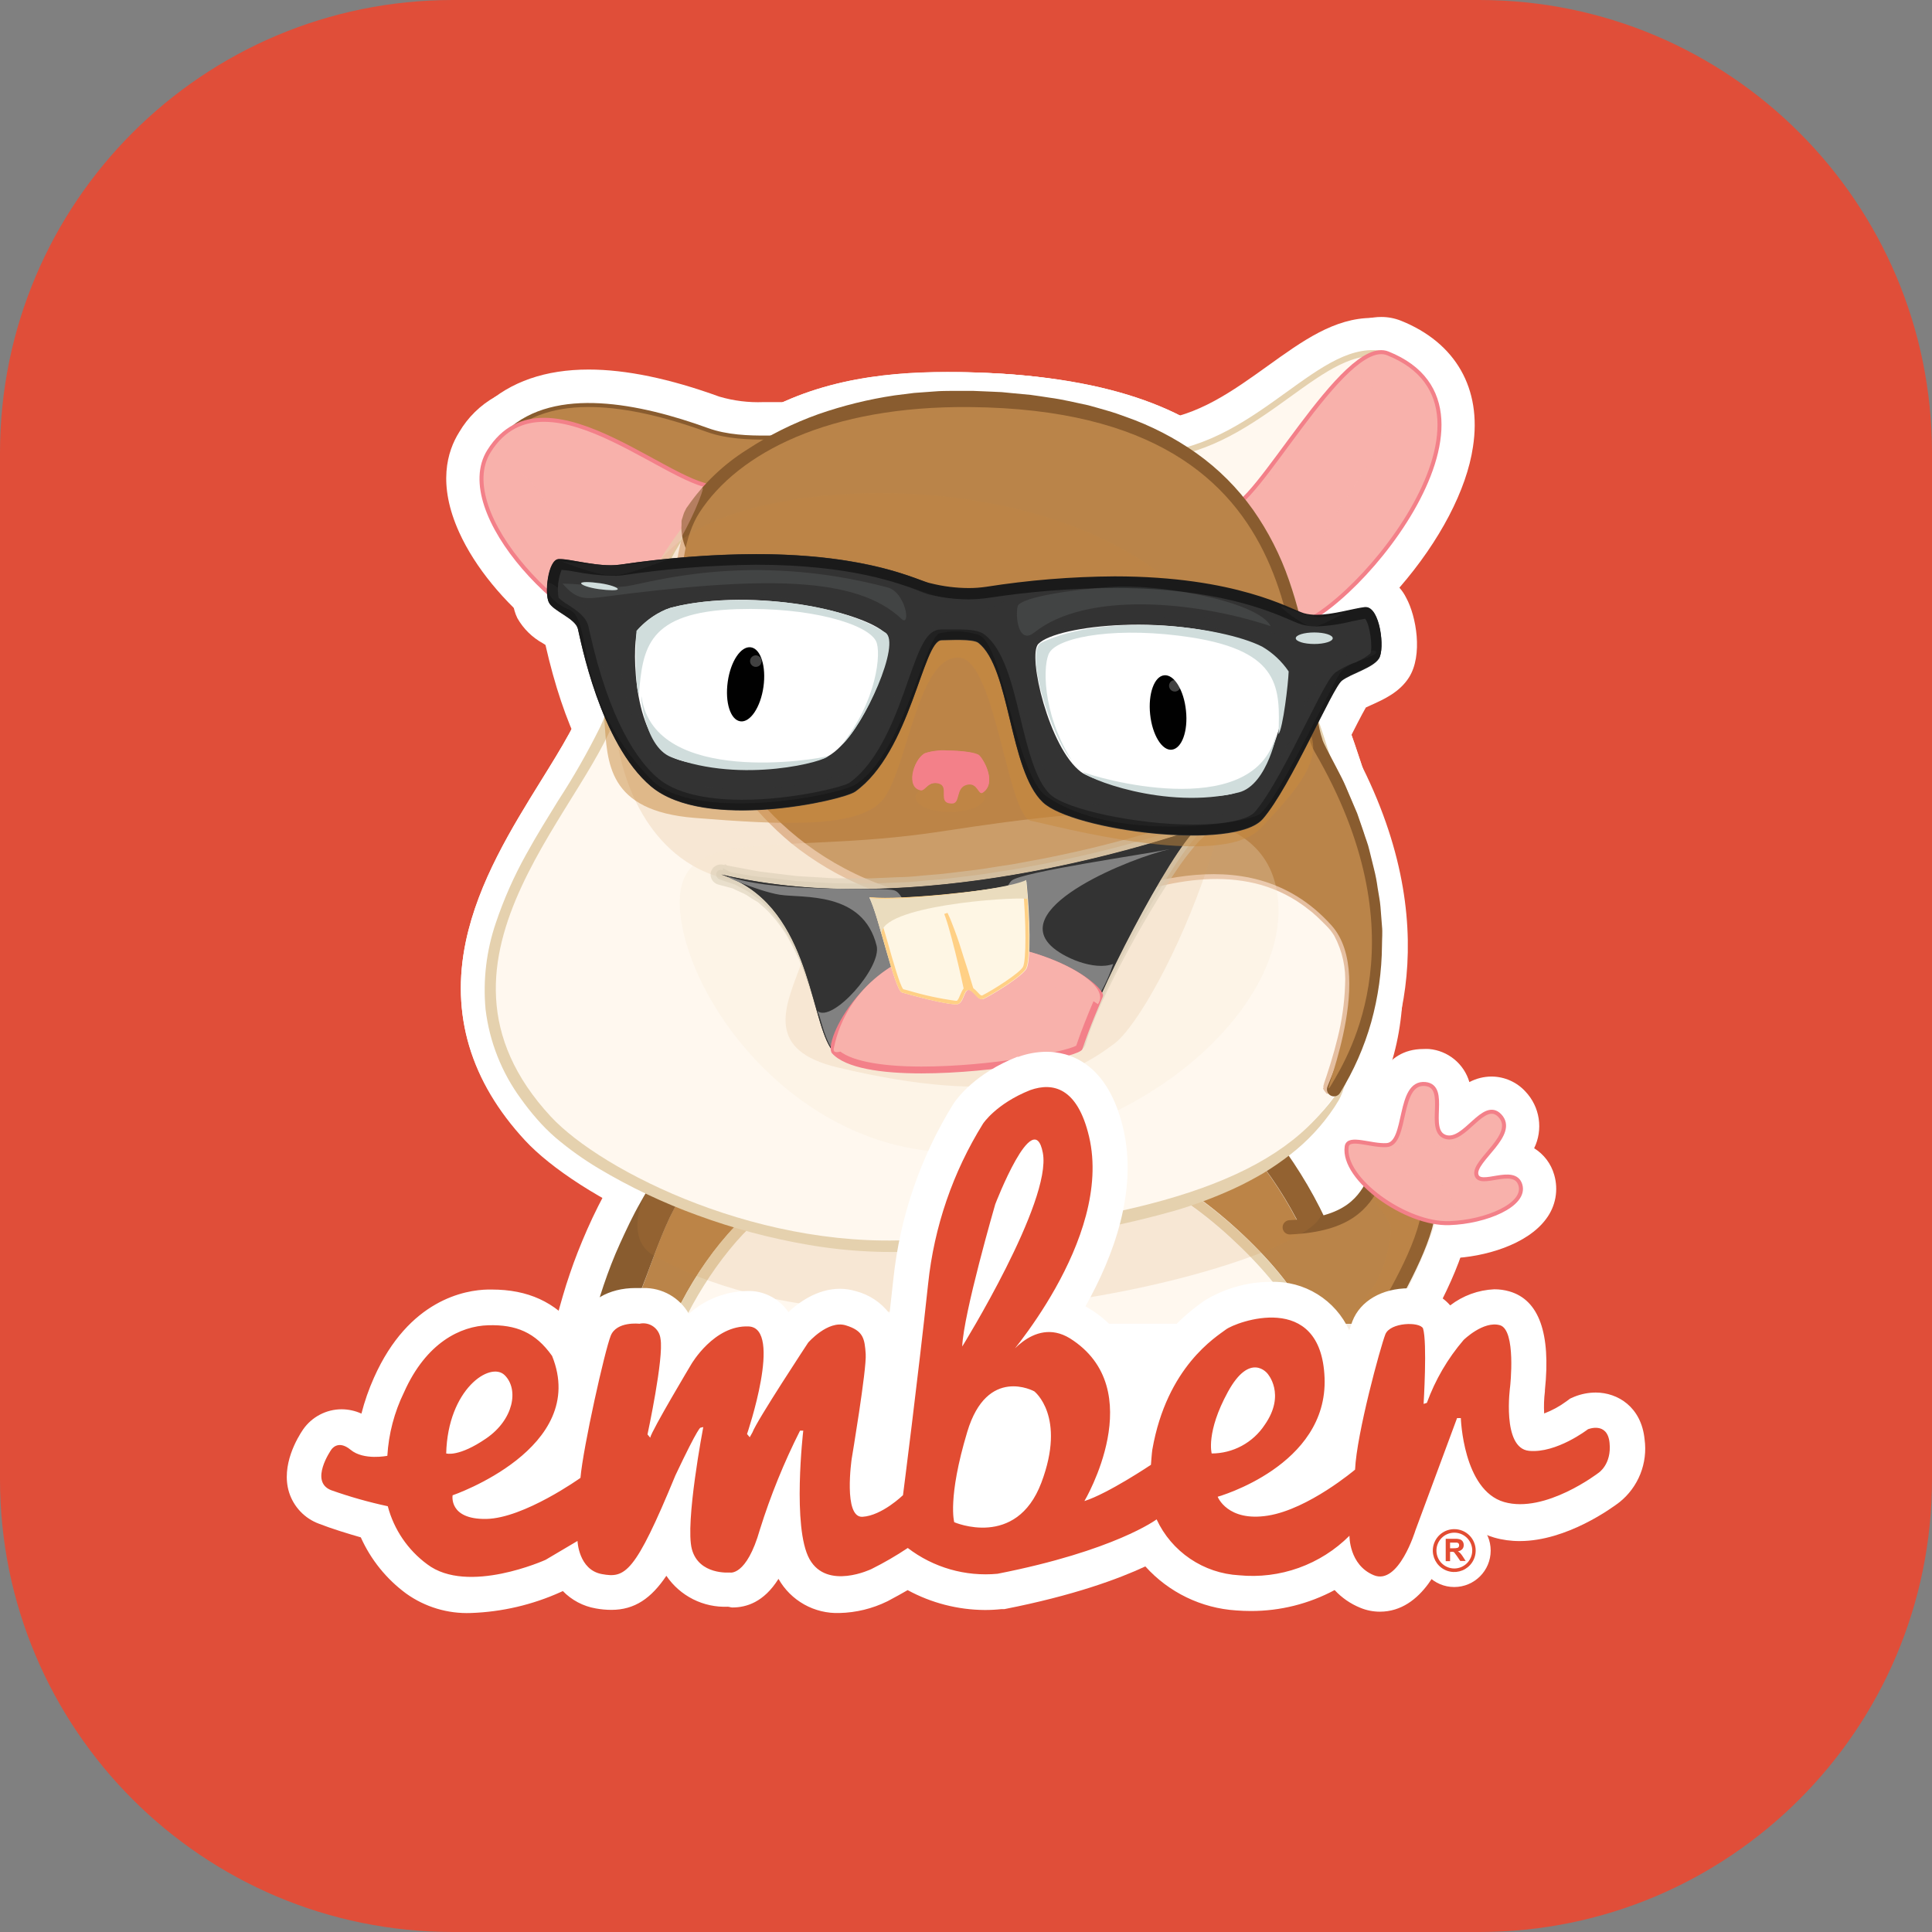 <svg width="256" height="256" viewBox="0 0 256 256" fill="none" xmlns="http://www.w3.org/2000/svg">
<rect x="0" y="0" width="256" height="256" fill="#808080" stroke="none"/>
<g clip-path="url(#clip0_30_538)">
<path d="M196 0H60C26.863 0 0 26.863 0 60V196C0 229.137 26.863 256 60 256H196C229.137 256 256 229.137 256 196V60C256 26.863 229.137 0 196 0Z" fill="#E04E39"/>
<path d="M78.682 174.079L79.131 173.028L79.19 172.878C79.547 172.025 79.892 171.167 80.223 170.303C80.665 169.162 81.056 168.012 81.498 166.896C81.74 166.246 81.973 165.596 82.215 164.954C82.781 163.413 83.556 161.355 84.498 159.371C85.056 158.213 85.514 157.347 85.989 156.547C86.464 155.747 87.089 154.813 87.656 153.988L88.172 153.288L88.897 152.83C89.004 152.758 89.115 152.691 89.231 152.63C89.564 152.443 89.909 152.279 90.264 152.139C90.772 151.93 91.372 151.722 92.08 151.505C93.072 151.213 94.163 150.939 95.522 150.672C97.455 150.247 99.596 149.838 102.263 149.439C106.254 148.806 110.512 148.248 115.669 147.68C124.76 146.698 133.801 146.014 142.542 145.548C147.166 145.331 150.708 145.231 154.024 145.231H156.115C158.47 145.239 160.821 145.392 163.156 145.689C163.896 145.792 164.623 145.962 165.331 146.198C165.548 146.272 165.731 146.356 165.847 146.406L166.531 146.714L167.072 147.222C167.297 147.431 167.523 147.639 167.739 147.864C168.601 148.728 169.412 149.644 170.164 150.605C173.025 154.336 175.436 158.391 177.347 162.688C179.194 166.609 180.564 170.738 181.429 174.986L182.462 180.411H169.647L168.881 176.795C168.047 172.861 157.448 162.504 152.174 160.463C151.641 160.262 149.366 159.629 142.434 159.629C128.143 159.629 107.862 162.171 104.937 162.779C101.521 164.371 96.221 171.179 93.213 177.877L91.98 180.636" fill="white"/>
<path d="M166.546 153.497C165.901 152.672 165.208 151.884 164.471 151.139L163.947 150.639L163.813 150.589C163.39 150.453 162.955 150.356 162.513 150.297C160.383 150.027 158.238 149.891 156.089 149.889C151.69 149.831 147.249 149.972 142.816 150.181C133.942 150.614 125.06 151.33 116.218 152.297C111.802 152.78 107.394 153.33 103.028 154.022C100.853 154.364 98.679 154.739 96.554 155.205C95.495 155.43 94.445 155.68 93.454 155.98C92.986 156.116 92.524 156.274 92.071 156.455C91.888 156.528 91.71 156.61 91.537 156.705L91.454 156.755C90.936 157.458 90.449 158.184 89.996 158.93C89.538 159.679 89.113 160.53 88.713 161.371C87.921 163.038 87.238 164.804 86.58 166.587C85.921 168.371 85.28 170.178 84.572 171.979C84.23 172.878 83.872 173.504 83.497 174.403C83.322 174.829 83.139 175.403 82.955 175.403H88.946C92.187 167.904 98.27 160.172 103.378 158.089C104.786 157.513 127.425 154.83 142.391 154.83C147.94 154.83 151.781 155.031 153.815 155.822C159.948 158.188 172.146 169.57 173.404 175.403H176.879C176.129 171.569 174.874 167.85 173.146 164.346C171.391 160.478 169.175 156.835 166.547 153.497H166.546Z" fill="#BA8449"/>
<path d="M163.9 150.6L163.891 150.59L163.881 150.581L163.91 150.61L163.9 150.6Z" fill="white"/>
<path d="M163.9 150.6L163.891 150.59L163.881 150.581L163.91 150.61L163.9 150.6Z" fill="#BA8449"/>
<path d="M172.977 180.403L172.261 176.703C171.536 173.172 170.392 169.739 168.853 166.479C167.254 162.878 165.237 159.477 162.846 156.346C162.404 155.797 162.012 155.314 161.562 154.863C159.703 154.656 157.834 154.55 155.963 154.547H154.063C150.897 154.547 147.489 154.639 143.03 154.847C134.473 155.272 125.624 155.972 116.725 156.938C111.725 157.497 107.601 158.03 103.751 158.605C101.252 158.996 99.293 159.355 97.544 159.738C96.617 159.934 95.697 160.162 94.786 160.421L94.494 160.513C94.327 160.78 94.161 161.038 93.994 161.346C93.677 161.887 93.336 162.521 92.911 163.404C92.153 165.004 91.502 166.737 90.961 168.204C90.719 168.853 90.486 169.479 90.261 170.112C89.836 171.279 89.428 172.478 88.919 173.695C88.561 174.611 88.186 175.562 87.795 176.478L87.745 176.611C87.578 177.012 87.403 177.311 87.228 177.72L86.011 180.403H77.796L76.621 179.928H76.496C75.572 179.489 74.81 178.769 74.321 177.87C73.831 176.972 73.639 175.943 73.771 174.928V174.72L73.921 174.087L74.121 173.32C74.261 172.801 74.408 172.285 74.563 171.77C74.863 170.729 75.179 169.737 75.512 168.77C76.137 166.912 76.896 164.979 77.82 162.879C78.745 160.78 79.746 158.822 80.737 157.046C81.285 156.062 81.869 155.098 82.487 154.155C83.162 153.122 83.82 152.18 84.545 151.264C85.001 150.679 85.537 150.159 86.136 149.722C86.477 149.479 86.83 149.253 87.195 149.048C87.68 148.785 88.181 148.551 88.695 148.348C89.42 148.057 90.16 147.804 90.911 147.59C92.327 147.172 93.652 146.881 94.661 146.664C96.711 146.24 98.827 145.831 101.635 145.439C105.693 144.823 109.968 144.29 115.242 143.773C124.408 142.832 133.574 142.165 142.372 141.789C146.597 141.615 149.872 141.54 152.929 141.54H156.171C158.727 141.552 161.279 141.73 163.812 142.073H163.895C164.819 142.213 165.728 142.436 166.612 142.74H166.67C167.076 142.886 167.473 143.06 167.853 143.265C168.141 143.423 168.419 143.598 168.687 143.789L169.028 144.04L169.295 144.257L169.569 144.506C169.837 144.756 170.103 145.006 170.353 145.264C171.31 146.24 172.211 147.27 173.052 148.348C176.071 152.331 178.608 156.658 180.61 161.237C181.624 163.495 182.511 165.806 183.269 168.162C184.012 170.422 184.586 172.734 184.985 175.078L185.86 180.386L172.977 180.403Z" fill="white"/>
<path d="M83.17 180.403L86.32 173.861C88.936 168.287 95.219 158.155 102.151 155.314H102.285C104.626 154.439 128.115 151.731 142.405 151.731C150.446 151.731 153.446 152.564 155.004 153.139C162.253 155.93 174.835 167.754 176.535 174.762L177.935 180.428L83.17 180.403Z" fill="white"/>
<path d="M168.321 180.403L167.488 176.945C166.655 173.654 156.78 163.747 151.656 161.772C151.181 161.588 149.156 161.022 142.415 161.022C128.6 161.022 108.694 163.471 105.436 164.104C102.753 165.437 97.936 171.045 94.762 177.82L93.479 180.403H81.738L84.696 173.928C88.154 166.212 94.928 156.722 101.611 153.989C104.186 152.93 127.983 150.273 142.39 150.273C148.673 150.273 152.839 150.764 155.498 151.789C162.721 154.58 176.287 166.787 177.995 174.887L179.154 180.403H168.321Z" fill="white"/>
<path d="M173.686 180.403L172.344 179.261C167.269 174.545 165.878 164.846 167.461 160.821C168.334 158.174 171.134 156.68 173.819 157.43C174.71 157.372 176.851 155.638 177.485 154.597C177.982 153.671 178.729 152.904 179.641 152.383C180.553 151.861 181.593 151.607 182.643 151.647C186.101 151.647 191.692 154.389 193.525 156.98C194.03 157.661 194.362 158.454 194.493 159.291C194.623 160.129 194.548 160.986 194.275 161.788C194.225 161.921 194.142 162.196 194.008 162.571C192.109 168.279 189.659 175.136 187.651 178.328L186.309 180.403H173.686Z" fill="white"/>
<path d="M173.264 180.403L177.613 173.404C179.305 170.708 180.819 167.905 182.146 165.013C179.688 166.729 176.23 167.879 171.131 168.104L170.989 168.004L170.897 168.479C169.798 168.463 168.726 168.13 167.81 167.52C166.895 166.911 166.174 166.051 165.735 165.043C165.296 164.034 165.156 162.921 165.332 161.836C165.509 160.75 165.995 159.738 166.731 158.922C167.225 158.374 167.823 157.93 168.489 157.616C169.156 157.301 169.877 157.122 170.614 157.088C175.613 156.863 176.263 155.68 177.205 153.897C178.48 151.505 181.237 150.122 184.779 150.122C185.673 150.118 186.564 150.213 187.437 150.406C191.681 151.188 194.804 154.825 194.937 159.138C195.136 163.588 192.72 169.971 187.754 178.236L186.396 180.403H173.264Z" fill="white"/>
<path d="M191.793 166.77C186.102 166.77 179.911 163.063 176.736 159.405C173.844 156.072 173.561 153.139 173.828 151.256C174.229 148.463 176.702 146.443 179.518 146.606C180.127 146.614 180.735 146.671 181.336 146.773C181.894 144.273 183.227 138.998 188.618 138.998C188.862 138.986 189.107 138.986 189.351 138.998C190.58 139.105 191.749 139.581 192.704 140.363C193.658 141.145 194.354 142.197 194.701 143.382C195.612 142.899 196.627 142.647 197.658 142.648C198.503 142.654 199.338 142.834 200.11 143.179C200.881 143.523 201.573 144.023 202.142 144.648C203.071 145.634 203.68 146.879 203.883 148.22C204.087 149.559 203.878 150.929 203.283 152.147C204.578 152.949 205.527 154.206 205.941 155.672C206.23 156.66 206.284 157.702 206.099 158.715C205.914 159.727 205.494 160.682 204.875 161.504C202.375 164.912 196.734 166.579 192.201 166.729L191.793 166.77ZM186.127 50.974C180.977 54.199 175.352 61.598 168.503 71.722C167.971 72.508 167.251 73.148 166.409 73.585C165.566 74.021 164.628 74.24 163.679 74.222C161.138 74.222 157.946 72.697 154.213 69.689C148.289 64.923 148.164 62.19 148.114 61.215C147.971 58.364 150.132 55.92 152.98 55.715C158.671 55.182 163.387 51.774 167.979 48.483C172.569 45.191 176.794 42.125 181.844 42.125C182.853 42.123 183.858 42.252 184.835 42.508" fill="white"/>
<path d="M153.448 60.356C167.214 59.073 175.262 44.808 183.653 47.024C178.054 50.524 172.454 57.556 164.647 69.106C162.806 71.814 149.699 60.706 153.448 60.357V60.356Z" fill="#FFF8EF"/>
<path d="M64.199 53.749C67.632 50.574 72.282 48.966 78.006 48.966C82.939 48.966 88.763 50.174 95.321 52.557C97.214 53.112 99.183 53.357 101.154 53.282H103.704C105.37 53.282 108.795 53.282 110.211 56.474C110.665 57.543 110.831 58.712 110.694 59.865C110.556 61.018 110.12 62.115 109.429 63.048C107.153 66.615 101.012 70.414 95.138 70.414H94.855C91.696 70.414 88.722 68.747 85.272 66.789C80.973 64.389 76.106 61.673 70.382 61.673C69.582 61.673 68.783 61.725 67.991 61.831L64.199 53.749ZM170.214 87.912C167.664 87.912 162.931 86.853 159.839 79.713C158.43 76.384 157.664 72.819 157.582 69.206C157.582 64.206 160.189 62.923 161.748 62.54C162.872 61.398 164.98 58.548 166.573 56.399C173.03 47.708 177.646 42 183.02 42C183.91 41.998 184.792 42.165 185.62 42.492C192.886 45.4 196.369 51.491 195.177 59.206C194.344 64.906 190.769 71.705 185.47 77.821C182.97 80.696 176.588 87.445 170.947 87.87L170.214 87.912Z" fill="white"/>
<path d="M87.154 90.412C86.544 90.462 85.931 90.462 85.321 90.412C76.322 88.945 65.089 79.896 60.848 70.547C57.949 64.156 59.248 59.807 60.848 57.257C61.992 55.303 63.635 53.688 65.609 52.58C67.583 51.471 69.817 50.908 72.081 50.949C77.813 50.949 83.587 54.107 88.679 56.89C90.612 57.915 93.453 59.498 94.653 59.79C95.094 59.66 95.551 59.59 96.011 59.582C96.93 59.6 97.828 59.861 98.614 60.338C99.4 60.815 100.045 61.491 100.486 62.298C102.819 66.356 101.411 77.238 97.744 83.596C95.195 88.07 91.412 90.412 87.154 90.412V90.412Z" fill="white"/>
<path d="M118.468 168.737C97.362 168.737 76.514 158.488 69.582 151.006C62.341 143.19 59.699 134.391 61.724 124.733C63.391 116.801 67.815 109.685 71.723 103.377C74.415 99.044 76.956 94.953 77.622 92.011C86.197 54.14 107.711 49.291 125.484 49.291C126.617 49.291 127.809 49.291 129.117 49.349C166.98 50.491 170.779 68.781 173.021 79.713C173.324 81.482 173.77 83.224 174.354 84.921C187.061 116.143 189.153 134.849 181.37 147.49C173.721 159.913 156.931 165.962 123.443 168.662C121.776 168.787 120.11 168.737 118.443 168.737H118.468V168.737Z" fill="white"/>
<path d="M117.685 169.046C96.196 169.046 76.281 158.346 69.582 151.123C62.341 143.306 59.699 134.458 61.724 124.792C63.391 116.859 67.815 109.718 71.723 103.411C74.415 99.07 76.956 94.97 77.622 92.028C86.197 54.157 107.711 49.3 125.484 49.3C126.617 49.3 127.809 49.3 129.117 49.358C166.98 50.491 170.779 68.781 173.021 79.713C173.324 81.482 173.77 83.224 174.354 84.921C186.853 115.651 188.919 134.166 181.236 146.831C172.43 161.355 151.781 166.104 123.501 168.771C121.618 168.954 119.651 169.046 117.684 169.046H117.685Z" fill="white"/>
<path d="M172.412 142.623C172.683 141.956 172.96 141.292 173.245 140.632C176.154 133.716 178.245 127.683 174.828 123.859C170.762 119.35 153.481 111.243 138.232 104.019C108.935 90.204 90.846 81.288 88.237 72.355C87.901 71.269 87.801 70.123 87.945 68.994C88.088 67.866 88.472 66.781 89.071 65.814C94.07 57.89 108.235 49.366 127.542 49.366H128.125C146.298 49.524 159.547 54.765 167.496 64.931C174.212 73.522 175.737 83.537 176.845 90.845C177.229 93.345 177.678 96.445 178.186 97.294C191.969 120.984 185.686 138.448 180.687 146.748L172.412 142.623Z" fill="white"/>
<path d="M158.021 115.41C150.913 115.41 139.056 113.642 134.94 109.71C131.716 106.627 130.473 101.536 129.282 96.561C128.765 94.179 128.051 91.843 127.149 89.579H127.082C126.783 90.412 126.441 91.245 126.158 92.078C124.233 97.445 121.608 104.785 116.017 108.743C113.609 110.468 105.01 112.076 98.327 112.076C91.661 112.076 86.603 110.627 83.245 107.785C78.404 103.694 74.713 96.178 72.279 85.462L71.946 85.246C70.528 84.471 69.354 83.317 68.555 81.913C67.288 79.371 67.805 74.855 69.122 72.505C69.562 71.664 70.204 70.946 70.991 70.415C71.778 69.884 72.685 69.557 73.629 69.464H74.221C75.268 69.5 76.31 69.623 77.337 69.831C78.508 70.064 79.695 70.206 80.887 70.255C81.098 70.27 81.31 70.27 81.52 70.255C87.69 69.313 93.919 68.809 100.16 68.747C114.017 68.747 121.291 71.589 124.025 72.655L124.574 72.864C125.813 73.169 127.082 73.329 128.357 73.339C128.915 73.341 129.472 73.302 130.024 73.222C135.888 72.304 141.812 71.825 147.747 71.789C162.371 71.789 170.128 75.121 173.445 76.555L174.178 76.863H174.461C175.603 76.789 176.734 76.61 177.844 76.33C178.719 76.138 179.552 75.963 180.343 75.872C180.562 75.845 180.782 75.831 181.002 75.83C182.117 75.85 183.204 76.177 184.146 76.775C185.087 77.373 185.844 78.22 186.334 79.221C187.668 81.663 188.568 86.82 186.693 89.77C185.443 91.737 183.36 92.67 181.694 93.42L180.985 93.745C180.427 94.703 179.427 96.686 178.594 98.328C176.153 103.152 173.394 108.61 170.853 111.551C168.636 114.143 164.437 115.409 158.021 115.409V115.41Z" fill="white"/>
<g style="mix-blend-mode:multiply" opacity="0.3">
<g style="mix-blend-mode:multiply">
<path d="M155.189 114.226C149.556 114.226 141.648 113.393 135.949 109.368C132.683 107.077 131.216 102.394 129.183 94.961C128.621 92.736 127.942 90.541 127.15 88.387C126.791 89.22 126.383 90.353 126.041 91.262C123.924 96.928 121.042 104.693 115.776 107.927C113.068 109.593 104.569 111.135 97.953 111.135C90.87 111.135 85.762 109.551 82.779 106.435C75.28 98.569 73.763 91.053 72.88 86.57C72.755 85.929 72.597 85.121 72.455 84.57C68.039 82.254 67.747 78.796 67.839 77.355C67.958 74.704 70.127 72.609 72.78 72.58C74.13 72.632 75.427 73.124 76.471 73.98L76.73 74.155L77.105 74.272C78.419 74.569 79.612 75.258 80.527 76.247C81.442 77.236 82.035 78.479 82.229 79.813C83.029 83.214 84.064 86.555 85.329 89.812C88.245 97.311 90.278 98.603 90.453 98.703C93.145 99.567 95.96 99.983 98.786 99.936C102.608 99.941 106.41 99.38 110.068 98.269C111.11 96.603 113.226 92.436 114.693 89.537C119.15 80.73 119.909 79.396 121.758 78.43C122.971 77.836 124.31 77.55 125.659 77.596C127.898 77.619 130.118 78.007 132.232 78.746C135.482 80.121 137.232 84.371 140.932 95.261C141.598 97.219 142.473 99.769 142.998 101.094C145.798 102.444 152.164 103.377 158.905 103.377C160.805 103.377 162.188 103.302 163.071 103.219C163.704 101.91 164.604 100.002 165.379 98.361C170.77 86.921 171.578 85.62 172.987 84.546C175.564 82.789 178.572 81.769 181.686 81.596C182.89 81.529 184.077 81.899 185.029 82.639C185.982 83.379 186.635 84.437 186.868 85.62C187.619 89.728 183.644 91.245 182.344 91.745C182.027 91.861 181.511 92.061 181.161 92.22C180.678 93.053 179.777 94.861 179.019 96.386C173.279 107.643 171.345 110.718 169.171 112.018C166.587 113.518 160.105 114.226 155.189 114.226Z" fill="white"/>
</g>
</g>
<g style="mix-blend-mode:multiply" opacity="0.3">
<g style="mix-blend-mode:multiply">
<path d="M81.145 80.946C79.189 80.856 77.261 80.448 75.437 79.738C74.554 79.446 73.862 79.171 73.387 78.988C72.354 78.588 69.654 77.538 69.654 74.314V69.581H74.229C74.702 69.59 75.171 69.672 75.621 69.822C76.595 69.964 79.787 70.206 80.845 70.28L81.462 70.331C82.295 70.331 84.894 69.981 86.011 69.814C86.793 69.676 87.584 69.598 88.377 69.58H92.411L93.035 73.547C93.199 74.677 92.946 75.827 92.323 76.784C91.701 77.741 90.751 78.438 89.652 78.746L88.611 79.105C86.361 80.054 83.987 80.68 81.562 80.963L81.145 80.946ZM173.994 87.712C172.006 87.578 170.105 86.843 168.544 85.604C166.519 84.188 164.645 82.821 164.645 80.346V75.688H169.536C170.233 75.689 170.924 75.825 171.569 76.089C172.094 76.313 174.069 76.922 174.902 77.121C175.185 77.08 175.802 76.838 176.918 76.605C177.393 76.435 177.885 76.32 178.385 76.263H182.352L182.993 80.33C183.178 81.438 182.961 82.577 182.383 83.54C181.804 84.504 180.901 85.23 179.835 85.587C179.668 85.654 179.243 85.904 179.001 86.046C177.705 86.795 176.299 87.337 174.835 87.654C174.557 87.696 174.276 87.716 173.994 87.712Z" fill="white"/>
</g>
</g>
<path d="M141.316 175.403H157.981V190.402H141.316V175.403Z" fill="white"/>
<path d="M166.546 153.497C165.901 152.672 165.208 151.884 164.471 151.139L163.947 150.639L163.813 150.589C163.39 150.453 162.955 150.356 162.513 150.297C160.383 150.027 158.238 149.891 156.089 149.889C151.69 149.831 147.249 149.972 142.816 150.181C133.942 150.614 125.06 151.33 116.218 152.297C111.802 152.78 107.394 153.33 103.028 154.022C100.853 154.364 98.679 154.739 96.554 155.205C95.495 155.43 94.445 155.68 93.454 155.98C92.986 156.116 92.524 156.274 92.071 156.455C91.888 156.528 91.71 156.61 91.537 156.705L91.454 156.755C90.936 157.458 90.449 158.184 89.996 158.93C89.538 159.679 89.113 160.53 88.713 161.371C87.921 163.038 87.238 164.804 86.58 166.587C85.921 168.371 85.28 170.178 84.572 171.979C84.23 172.878 83.872 173.504 83.497 174.403C83.322 174.829 83.139 175.403 82.955 175.403H88.946C92.187 167.904 98.27 160.172 103.378 158.089C104.786 157.513 127.425 154.83 142.391 154.83C147.94 154.83 151.781 155.031 153.815 155.822C159.948 158.188 172.146 169.57 173.404 175.403H176.879C176.129 171.569 174.874 167.85 173.146 164.346C171.391 160.478 169.175 156.835 166.547 153.497H166.546ZM163.899 150.601L163.89 150.59L163.88 150.58L163.909 150.61L163.899 150.601Z" fill="#BA8449"/>
<path d="M176.361 163.171C174.515 158.933 172.174 154.928 169.387 151.239C168.659 150.3 167.878 149.404 167.046 148.556L166.388 147.922L166.263 147.806L166.171 147.731L166.037 147.632C165.916 147.547 165.792 147.469 165.663 147.398C165.461 147.299 165.256 147.21 165.046 147.131C164.409 146.915 163.754 146.759 163.088 146.664C160.79 146.352 158.474 146.187 156.155 146.173C151.622 146.081 147.131 146.173 142.64 146.381C133.676 146.764 124.725 147.417 115.801 148.34C111.335 148.806 106.877 149.331 102.411 150.006C100.177 150.348 97.953 150.722 95.745 151.189C94.62 151.43 93.495 151.689 92.337 152.022C91.736 152.195 91.144 152.395 90.562 152.622C90.225 152.759 89.897 152.914 89.579 153.089C89.379 153.196 89.187 153.315 89.004 153.447C88.736 153.645 88.495 153.878 88.287 154.138C87.643 154.94 87.043 155.774 86.487 156.639C85.921 157.472 85.379 158.388 84.888 159.28C83.821 161.138 82.988 162.947 82.154 164.771C81.321 166.596 80.621 168.429 79.988 170.295C79.673 171.225 79.379 172.162 79.105 173.103C78.964 173.574 78.83 174.046 78.705 174.52L78.513 175.228L78.43 175.587C78.43 175.645 78.546 175.47 78.838 175.637L78.913 175.403H82.988C83.171 175.403 83.354 174.829 83.529 174.403C83.904 173.504 84.263 172.737 84.604 171.845C85.312 170.046 85.946 168.304 86.612 166.521C87.279 164.737 87.954 163.013 88.745 161.338C89.146 160.504 89.579 159.671 90.029 158.913C90.479 158.155 90.962 157.455 91.487 156.747L91.57 156.706C91.743 156.61 91.921 156.528 92.103 156.455C92.555 156.271 93.017 156.112 93.486 155.98C94.478 155.68 95.528 155.43 96.586 155.205C98.711 154.739 100.886 154.372 103.061 154.022C107.427 153.33 111.835 152.78 116.251 152.297C125.092 151.33 133.974 150.63 142.848 150.181C147.281 149.972 151.723 149.831 156.121 149.889C158.27 149.891 160.416 150.028 162.546 150.298C162.988 150.356 163.423 150.453 163.846 150.589L163.98 150.639L164.504 151.139C165.241 151.884 165.933 152.672 166.579 153.497C169.206 156.83 171.422 160.466 173.179 164.33C174.897 167.84 176.142 171.565 176.879 175.404H180.378C180.027 173.736 179.486 171.387 178.828 169.329C178.125 167.231 177.301 165.175 176.361 163.171Z" fill="#895C2F"/>
<path d="M153.313 157.197C151.439 156.472 147.764 156.247 142.389 156.247C127.333 156.247 105.118 158.889 103.901 159.347C99.335 161.238 93.653 168.737 90.486 175.403H171.961C170.711 170.404 159.379 159.572 153.313 157.197Z" fill="#FFF8EF"/>
<path d="M153.814 155.889C151.781 155.055 147.939 154.83 142.39 154.83C127.392 154.83 104.786 157.438 103.377 158.014C98.269 160.105 92.154 167.904 88.945 175.404H90.487C93.628 168.737 99.311 161.28 103.877 159.413C105.094 158.955 127.308 156.247 142.365 156.247C147.74 156.247 151.414 156.405 153.289 157.13C159.355 159.472 170.688 170.403 171.962 175.404H173.379C172.146 169.57 159.947 158.255 153.814 155.889Z" fill="#E5D1AE"/>
<path d="M181.636 156.739C180.803 158.447 176.353 162.746 172.612 161.68C170.654 161.121 171.012 171.237 175.52 175.404H183.703C185.952 172.071 189.477 161.105 189.877 159.972C190.343 158.646 182.486 155.03 181.636 156.739Z" fill="#BA8449"/>
<path d="M190.3 159.072C190.2 156.814 188.792 155.347 186.434 154.814C184.534 154.388 181.984 154.814 181.351 156.005C180.102 158.372 178.543 161.346 170.844 161.68C170.595 161.694 170.361 161.807 170.195 161.992C170.028 162.178 169.941 162.422 169.952 162.671C169.963 162.918 170.071 163.151 170.251 163.319C170.432 163.487 170.671 163.578 170.919 163.571C178.959 163.222 181.293 160.147 182.968 156.997C184.18 156.514 185.531 156.514 186.742 156.997C187.221 157.118 187.647 157.396 187.949 157.788C188.251 158.179 188.413 158.661 188.409 159.155C188.609 163.529 184.059 171.237 181.559 175.403H183.809C186.592 170.404 190.475 163.571 190.3 159.072Z" fill="#895C2F"/>
<g style="mix-blend-mode:multiply" opacity="0.15">
<g style="mix-blend-mode:multiply">
<path d="M174.478 176.178C179.478 175.012 183.885 170.038 184.277 162.846C184.352 161.521 181.636 158.964 181.636 158.264C181.636 157.564 190.035 158.413 190.418 160.363C190.801 162.313 185.21 174.204 183.344 176.145C181.477 178.086 171.57 176.861 174.478 176.178Z" fill="#C7893E"/>
</g>
</g>
<path d="M178.445 151.923C177.82 156.238 186.31 162.288 192.052 162.071C196.876 161.913 202.243 159.663 201.459 157.021C200.676 154.38 196.018 157.489 195.626 155.622C195.235 153.755 201.076 150.331 198.743 147.839C196.585 145.548 194.076 151.497 191.51 150.639C188.944 149.781 192.01 143.973 188.869 143.64C185.135 143.257 186.536 151.572 183.736 151.731C181.711 151.872 178.644 150.498 178.445 151.923Z" fill="#F8B1AB" stroke="#F38089" stroke-width="0.531"/>
<g style="mix-blend-mode:multiply" opacity="0.5">
<g style="mix-blend-mode:multiply">
<path d="M180.828 151.897C181.753 152.581 184.994 153.513 185.56 152.305C186.128 151.097 186.569 148.747 186.186 148.398C185.927 149.506 185.569 151.614 184.335 152.08C183.394 152.447 181.477 152.005 180.828 151.897ZM189.935 147.231C189.768 148.006 189.177 151.647 191.027 152.155C192.693 152.597 193.843 151.605 195.102 149.53C194.427 150.189 192.676 151.697 191.277 151.106C189.877 150.514 189.827 149.098 189.935 147.231Z" fill="#F8B1AB"/>
</g>
</g>
<g style="mix-blend-mode:multiply" opacity="0.25">
<g style="mix-blend-mode:multiply">
<path d="M181.729 157.072C191.294 152.406 193.244 160.005 192.778 161.563C189.044 162.221 182.312 158.313 181.729 157.072Z" fill="#F8B1AB"/>
</g>
</g>
<g style="mix-blend-mode:multiply" opacity="0.5">
<g style="mix-blend-mode:multiply">
<path d="M195.669 154.063C194.003 155.905 194.836 157.397 195.886 157.555C197.261 157.813 198.936 156.463 198.719 156.446C198.344 156.446 195.761 157.33 195.261 156.039C194.886 155.063 195.478 154.505 195.669 154.063Z" fill="#F8B1AB"/>
</g>
</g>
<g style="mix-blend-mode:multiply" opacity="0.15">
<g style="mix-blend-mode:multiply">
<path d="M86.537 166.304C117.208 183.919 178.194 166.046 174.944 160.239C170.67 152.623 168.961 147.74 159.57 148.248C150.18 148.756 90.052 153.497 87.603 155.364C85.153 157.23 82.52 163.996 86.536 166.304H86.537Z" fill="#C7893E"/>
</g>
</g>
<path d="M153.448 60.356C167.214 59.073 175.262 44.808 183.653 47.024C178.054 50.524 172.454 57.556 164.647 69.106C162.806 71.814 149.699 60.706 153.448 60.357V60.356Z" fill="#FFF8EF" stroke="#E5D1AE" stroke-width="0.797" stroke-linecap="round" stroke-linejoin="round"/>
<path d="M67.363 57.207C73.588 51.457 84.704 53.699 93.727 56.973C98.86 58.84 105.509 57.324 105.976 58.373C107.076 60.873 100.435 65.873 94.952 65.781C89.469 65.689 80.429 55.457 67.363 57.207Z" fill="#BA8449" stroke="#895C2F" stroke-width="0.531" stroke-linecap="round" stroke-linejoin="round"/>
<path d="M162.896 67.122C166.047 68.056 178.053 44.491 183.886 46.824C202.443 54.249 178.287 82.654 170.554 83.221C162.821 83.787 161.089 66.589 162.897 67.122H162.896ZM95.829 64.323C90.696 66.539 72.497 47.524 64.798 59.773C59.732 67.839 75.064 84.154 86.029 85.904C96.995 87.654 98.537 63.156 95.829 64.323Z" fill="#F8B1AB" stroke="#F38089" stroke-width="0.531"/>
<g style="mix-blend-mode:multiply">
<g style="mix-blend-mode:multiply">
<path d="M177.205 51.374C176.188 54.599 167.914 62.964 169.08 70.156C169.505 72.797 172.339 80.688 173.547 80.379C174.755 80.071 177.788 78.205 177.512 78.63C175.749 80.179 173.834 81.547 171.797 82.713C170.364 81.938 164.056 67.422 164.955 66.614C167.639 64.206 176.038 51.532 177.205 51.374ZM65.075 60.24C70.674 56.815 80.906 58.257 86.889 64.09C89.005 66.164 89.605 73.255 84.822 78.046C82.931 79.963 96.096 71.247 96.138 68.747C96.18 66.248 95.305 65.506 93.338 64.781C86.114 62.081 78.515 55.965 71.915 56.099C70.509 56.114 69.132 56.507 67.929 57.235C66.726 57.963 65.74 59.001 65.074 60.24H65.075Z" fill="#F8B1AB"/>
</g>
</g>
<g style="mix-blend-mode:multiply" opacity="0.25">
<g style="mix-blend-mode:multiply">
<path d="M179.453 49.583C192.226 56.641 171.645 67.314 173.153 80.613C170.478 80.321 163.879 67.456 165.521 66.323C167.795 64.731 177.311 48.974 179.453 49.583Z" fill="#F8B1AB"/>
</g>
</g>
<path d="M83.562 93.403L83.496 93.653C83.496 93.82 83.395 94.07 83.27 94.487C82.955 95.519 82.565 96.527 82.104 97.503C80.362 100.974 78.414 104.338 76.271 107.577C74.955 109.643 73.555 111.977 72.155 114.576C70.651 117.321 69.412 120.203 68.455 123.184C67.39 126.48 67.026 129.962 67.389 133.407C67.879 137.19 69.341 140.781 71.63 143.831C72.222 144.665 72.855 145.44 73.547 146.215C74.216 146.986 74.94 147.706 75.713 148.373C77.366 149.749 79.13 150.987 80.988 152.072C84.954 154.441 89.14 156.422 93.486 157.988C98.082 159.675 102.824 160.936 107.651 161.754C112.658 162.636 117.752 162.915 122.825 162.587C133.324 161.754 144.239 160.704 154.847 157.88C160.121 156.464 165.362 154.639 170.011 151.689C172.344 150.208 174.418 148.357 176.152 146.206C176.587 145.665 176.986 145.081 177.453 144.54C177.94 144.023 178.343 143.432 178.645 142.79C179.245 141.51 179.732 140.18 180.103 138.815C181.528 133.316 181.261 127.566 180.344 122.058C179.345 116.576 177.918 111.179 176.078 105.918C174.311 100.669 172.253 95.561 170.245 90.528C169.72 89.254 169.195 88.079 168.678 86.729C168.424 86.058 168.206 85.374 168.029 84.679C167.837 83.996 167.679 83.321 167.529 82.654C166.921 79.988 166.47 77.405 165.712 74.963C165.015 72.565 163.98 70.278 162.638 68.172C161.308 66.135 159.643 64.338 157.713 62.856C153.811 60.003 149.364 57.984 144.648 56.924C140.109 55.842 135.482 55.172 130.824 54.924C126.462 54.574 122.076 54.596 117.717 54.99C113.727 55.367 109.821 56.371 106.144 57.965C99.886 60.722 94.732 65.495 91.503 71.522C90.252 73.888 89.188 76.348 88.32 78.88C87.553 81.179 86.945 83.246 86.479 85.071C86.245 85.979 86.037 86.82 85.887 87.57C85.652 88.257 85.374 88.928 85.054 89.579C84.598 90.474 84.208 91.401 83.887 92.353C83.671 92.995 83.596 93.337 83.596 93.337L83.562 93.403ZM80.787 92.736C81.088 91.367 81.258 89.972 81.296 88.57C81.363 87.808 81.477 87.052 81.638 86.304C81.786 85.902 81.959 85.51 82.154 85.129L82.671 83.796C83.502 81.696 84.442 79.641 85.487 77.638C88.314 72.238 92.011 67.34 96.428 63.139C99.148 60.591 102.274 58.513 105.676 56.99C109.446 55.327 113.442 54.234 117.534 53.749C121.957 53.225 126.416 53.06 130.866 53.257C135.644 53.36 140.403 53.884 145.09 54.824C149.905 55.882 154.905 57.548 159.255 60.748C161.451 62.359 163.359 64.332 164.896 66.581C166.409 68.896 167.568 71.424 168.337 74.08C169.085 76.713 169.697 79.383 170.17 82.079C170.312 82.729 170.445 83.371 170.612 83.996C170.756 84.613 170.939 85.22 171.162 85.812C171.638 87.078 172.118 88.341 172.603 89.603C174.542 94.731 176.272 100.008 177.794 105.435C179.355 110.857 180.47 116.397 181.127 122C181.459 124.82 181.571 127.662 181.461 130.499C181.372 133.322 180.927 136.122 180.136 138.831C179.751 140.196 179.246 141.523 178.628 142.799C178.478 143.114 178.344 143.44 178.202 143.773C178.061 144.107 177.986 144.456 177.844 144.79C177.72 145.128 177.569 145.457 177.395 145.772L176.827 146.689C175.225 149.102 173.238 151.236 170.945 153.005C169.805 153.894 168.615 154.714 167.379 155.463C166.129 156.188 164.879 156.863 163.554 157.472C160.965 158.663 158.291 159.66 155.555 160.454C150.184 161.968 144.716 163.118 139.19 163.896C133.757 164.729 128.358 165.279 123.05 165.713C117.723 166.113 112.366 165.856 107.101 164.946C102.087 164.09 97.161 162.777 92.386 161.021C87.848 159.376 83.476 157.303 79.329 154.83C77.324 153.633 75.42 152.274 73.638 150.764C72.744 149.993 71.909 149.158 71.138 148.264C70.397 147.42 69.699 146.538 69.047 145.623C66.479 142.135 64.857 138.041 64.339 133.741C63.983 129.874 64.446 125.976 65.697 122.3C66.752 119.162 68.094 116.127 69.705 113.235C71.164 110.577 72.638 108.235 73.938 106.118C75.997 102.96 77.867 99.682 79.538 96.303C79.936 95.45 80.273 94.57 80.546 93.67C80.62 93.44 80.681 93.206 80.73 92.97L80.796 92.72L80.788 92.736H80.787Z" fill="#E5D1AE"/>
<path d="M82.155 93.053C79.197 106.118 53.383 126.8 72.989 147.956C79.655 155.155 101.319 166.179 123.067 164.129C179.553 158.796 193.827 145.156 170.029 86.679C166.162 77.172 170.496 55.266 128.975 54.024C111.552 53.499 90.587 55.891 82.155 93.053V93.053Z" fill="#FFF8EF"/>
<path d="M93.387 68.364L93.27 68.555C93.157 68.733 93.054 68.916 92.962 69.106C92.596 69.812 92.298 70.551 92.071 71.313C91.242 74.347 90.96 77.505 91.237 80.638C91.575 85.565 92.77 90.395 94.77 94.911C97.31 100.789 101.222 105.972 106.178 110.026C108.999 112.331 112.133 114.225 115.485 115.65C119.089 117.16 122.872 118.199 126.742 118.742C130.864 119.307 135.034 119.433 139.182 119.117C140.241 119.05 141.316 118.934 142.382 118.817H142.765L143.158 118.75C143.399 118.7 143.632 118.658 143.899 118.592C144.407 118.467 144.932 118.317 145.457 118.167C147.565 117.568 149.715 116.909 151.931 116.409C156.348 115.418 161.097 114.917 165.729 115.934C168.052 116.454 170.269 117.364 172.288 118.625C172.792 118.918 173.281 119.235 173.754 119.576L174.463 120.133L175.129 120.725C175.587 121.117 175.963 121.558 176.412 121.991C176.625 122.204 176.828 122.426 177.02 122.658C177.221 122.9 177.408 123.153 177.578 123.416C178.806 125.561 179.409 128.005 179.32 130.474C179.302 132.894 179.023 135.305 178.487 137.665C178.229 138.846 177.938 140.018 177.612 141.182L177.145 142.906L176.904 143.739L176.812 144.14V144.19C176.637 144.065 177.221 144.523 176.396 143.531C175.229 143.531 175.804 143.731 175.637 143.672V143.623C176.839 141.624 177.847 139.514 178.645 137.323C180.212 132.932 180.883 128.271 180.62 123.617C180.339 119.01 179.332 114.477 177.637 110.185C176.828 108.046 175.888 105.959 174.82 103.935C174.294 102.922 173.739 101.924 173.154 100.944C172.81 100.378 172.515 99.784 172.271 99.169C172.042 98.565 171.853 97.947 171.704 97.319C171.146 94.911 170.871 92.645 170.512 90.395C170.155 88.145 169.829 85.962 169.363 83.82C168.526 79.659 167.054 75.651 164.996 71.939C163.033 68.457 160.359 65.427 157.148 63.048C154.025 60.794 150.558 59.061 146.882 57.915C143.403 56.818 139.826 56.064 136.2 55.665C132.837 55.282 129.452 55.112 126.067 55.157C123.022 55.178 119.982 55.409 116.968 55.848C112.073 56.495 107.319 57.954 102.903 60.165C100.097 61.591 97.559 63.494 95.404 65.789C94.844 66.395 94.316 67.029 93.821 67.689L93.346 68.389L93.388 68.364H93.387ZM91.987 67.531L92.496 66.773C93.012 66.048 93.569 65.352 94.162 64.689C96.424 62.216 99.097 60.153 102.061 58.59C106.619 56.191 111.54 54.555 116.627 53.749C119.737 53.219 122.881 52.91 126.034 52.824C129.517 52.706 133.004 52.809 136.474 53.132C140.285 53.463 144.053 54.172 147.723 55.249C151.724 56.407 155.505 58.221 158.914 60.615C162.529 63.203 165.561 66.521 167.813 70.355C170.06 74.353 171.66 78.681 172.554 83.179C173.046 85.429 173.387 87.704 173.746 89.97C174.104 92.236 174.329 94.528 174.804 96.636C174.914 97.135 175.053 97.628 175.221 98.111C175.404 98.575 175.623 99.024 175.879 99.453C176.454 100.486 177.02 101.536 177.545 102.61C178.608 104.774 179.537 107 180.328 109.276C181.964 113.888 182.845 118.733 182.937 123.625C183.022 128.555 182.113 133.453 180.262 138.023C179.33 140.299 178.174 142.476 176.812 144.523C176.781 144.571 176.748 144.619 176.712 144.665C176.495 144.665 177.029 144.923 175.796 144.931C174.912 143.881 175.529 144.248 175.354 144.056V143.889C175.391 143.729 175.436 143.571 175.487 143.415L175.771 142.581L176.304 140.915C176.654 139.789 176.969 138.652 177.246 137.507C177.815 135.237 178.145 132.913 178.228 130.574C178.372 128.29 177.876 126.01 176.795 123.991C176.65 123.76 176.493 123.535 176.329 123.316C176.149 123.093 175.957 122.879 175.754 122.675C175.351 122.264 174.94 121.861 174.521 121.467L173.879 120.892L173.204 120.368C172.762 120 172.271 119.701 171.805 119.375C169.88 118.153 167.743 117.305 165.505 116.876C161.047 116.001 156.489 116.659 152.232 117.783C150.082 118.326 147.99 119.026 145.874 119.692C145.348 119.858 144.815 120.025 144.265 120.175C143.998 120.25 143.699 120.317 143.432 120.384L143.024 120.459H142.59C141.491 120.592 140.408 120.733 139.316 120.817C135.044 121.216 130.743 121.161 126.484 120.65C122.417 120.154 118.437 119.108 114.651 117.543C111.11 116.078 107.796 114.114 104.811 111.709C99.643 107.389 95.589 101.891 92.987 95.678C90.951 90.943 89.75 85.891 89.438 80.746C89.198 77.399 89.554 74.036 90.487 70.814C90.762 69.951 91.113 69.114 91.537 68.314C91.688 68.014 91.804 67.864 91.879 67.731L91.996 67.539L91.987 67.531Z" fill="#E5BFA1"/>
<path d="M95.112 69.356L94.887 69.806L94.828 69.914V70.122C94.866 70.463 94.968 70.794 95.129 71.097C95.682 72.044 96.369 72.906 97.17 73.655C99.019 75.379 101.015 76.938 103.136 78.313C107.477 81.154 112.152 83.746 116.768 86.246C126.126 91.195 135.741 95.753 145.323 100.411C150.114 102.735 154.906 105.077 159.664 107.51C162.046 108.735 164.413 110.01 166.755 111.285C169.096 112.559 171.429 113.943 173.696 115.451C174.829 116.209 175.945 117.001 177.028 117.876C177.562 118.326 178.095 118.792 178.604 119.292L178.987 119.693L179.17 119.892L179.22 119.942L179.295 120.042L179.37 120.142L179.97 120.976L180.27 121.375C180.37 121.525 180.47 121.709 180.561 121.867L181.128 122.883C181.285 123.221 181.424 123.565 181.544 123.917C181.689 124.254 181.805 124.602 181.895 124.958C182.089 125.662 182.223 126.382 182.294 127.108C182.294 127.467 182.386 127.825 182.386 128.183V129.258C182.236 132.035 181.652 134.77 180.653 137.365C179.745 139.932 178.612 142.365 177.587 144.798L175.92 143.965C177.548 141.161 178.777 138.143 179.57 134.999C180.356 131.861 180.717 128.633 180.645 125.4C180.603 124.567 180.645 123.792 180.545 122.984L180.286 120.575C180.203 119.742 180.004 118.984 179.87 118.193C179.738 117.395 179.562 116.605 179.345 115.826L178.703 113.485C178.52 112.652 178.17 111.952 177.92 111.185L177.087 108.893L176.078 106.676C175.729 105.943 175.437 105.185 175.045 104.469L173.87 102.327L173.279 101.261L172.979 100.661L172.787 100.294L172.645 100.011C172.554 99.811 172.462 99.661 172.371 99.428L172.096 98.694L171.97 98.328L171.879 98.003L171.704 97.353C170.871 93.912 170.537 90.687 169.904 87.429C169.342 84.246 168.505 81.118 167.405 78.08C166.315 75.108 164.815 72.303 162.946 69.747C161.085 67.234 158.815 65.051 156.231 63.29C153.619 61.519 150.776 60.117 147.782 59.123C147.037 58.849 146.277 58.615 145.507 58.424C144.732 58.224 143.973 57.998 143.19 57.815C141.616 57.524 140.066 57.157 138.457 56.982C137.624 56.882 136.865 56.748 136.066 56.673L133.649 56.498L132.442 56.407H131.225L128.817 56.365H126.4C125.567 56.365 124.734 56.365 123.959 56.465L121.617 56.665L119.252 56.99C116.109 57.481 113.021 58.268 110.027 59.34C107.055 60.367 104.216 61.743 101.569 63.439L100.594 64.081L99.653 64.806C99.02 65.256 98.461 65.773 97.886 66.265C96.797 67.252 95.83 68.365 95.003 69.581L95.112 69.356ZM91.129 67.081C93.213 64.075 95.887 61.524 98.986 59.581C101.931 57.65 105.094 56.075 108.41 54.89C111.701 53.741 115.094 52.904 118.543 52.391L121.126 52.066L123.759 51.874C124.659 51.791 125.426 51.807 126.309 51.791H128.884L131.449 51.899L132.724 51.958L134.008 52.083L136.566 52.324C137.4 52.424 138.232 52.574 139.116 52.699C140.782 52.916 142.507 53.349 144.198 53.699C145.032 53.916 145.865 54.174 146.698 54.407C147.531 54.641 148.365 54.932 149.198 55.24C152.52 56.404 155.664 58.025 158.538 60.057C161.441 62.119 163.976 64.654 166.038 67.556C168.052 70.426 169.654 73.565 170.796 76.88C171.921 80.133 172.757 83.479 173.295 86.879C173.879 90.212 174.187 93.545 174.854 96.644L174.987 97.194L175.062 97.469L175.137 97.694L175.27 98.144C175.32 98.303 175.437 98.511 175.52 98.694L175.654 98.978C175.654 98.978 175.57 98.819 175.654 98.919V98.986L175.729 99.128L176.028 99.694L176.612 100.827L177.795 103.094C178.186 103.844 178.487 104.652 178.828 105.427L179.836 107.777L180.67 110.201C180.919 111.035 181.261 111.801 181.445 112.643L182.062 115.142C182.272 115.966 182.433 116.8 182.544 117.643C182.67 118.476 182.853 119.309 182.919 120.142L183.12 122.708C183.211 123.542 183.12 124.425 183.12 125.283C183.092 128.717 182.613 132.132 181.694 135.44C180.763 138.74 179.374 141.892 177.57 144.806C177.452 145.013 177.258 145.167 177.03 145.236C176.802 145.305 176.556 145.284 176.343 145.177C176.13 145.071 175.966 144.886 175.883 144.662C175.802 144.439 175.809 144.192 175.904 143.973C176.887 141.473 177.937 139.048 178.736 136.574C179.599 134.164 180.078 131.633 180.153 129.074C180.238 126.663 179.5 124.295 178.061 122.359L177.437 121.584L177.361 121.484C177.303 121.417 177.42 121.55 177.361 121.534L177.32 121.492L177.162 121.333L176.845 121.017C176.394 120.59 175.921 120.187 175.429 119.809C174.421 119.034 173.337 118.318 172.246 117.618C167.736 114.887 163.091 112.383 158.331 110.118C153.564 107.794 148.748 105.56 143.915 103.327C134.241 98.911 124.517 94.578 114.952 89.72C110.169 87.295 105.419 84.787 100.786 81.854C99.636 81.113 98.495 80.346 97.378 79.521C96.226 78.69 95.13 77.786 94.095 76.813C92.928 75.761 91.93 74.536 91.137 73.18C90.669 72.311 90.386 71.356 90.304 70.372C90.276 70.095 90.276 69.816 90.304 69.539C90.296 69.395 90.296 69.25 90.304 69.106C90.304 68.939 90.379 68.764 90.429 68.598C90.479 68.431 90.529 68.256 90.587 68.097L90.671 67.873L90.729 67.764L90.954 67.314L91.129 67.081V67.081Z" fill="#895C2F"/>
<path d="M92.679 67.914C84.963 79.838 94.195 125.766 142.715 119.576C147.857 118.926 164.921 109.826 176.421 122.609C182.72 129.608 174.221 147.389 176.421 143.722C178.87 139.64 188.319 123.892 174.204 99.627C169.645 91.887 177.146 54.365 128.525 53.94C109.843 53.749 97.811 60.006 92.679 67.914H92.679Z" fill="#BA8449"/>
<g style="mix-blend-mode:multiply" opacity="0.15">
<g style="mix-blend-mode:multiply">
<path d="M91.32 70.814C105.318 61.798 147.622 62.414 161.146 84.037C170.145 98.403 153.647 133.799 147.622 138.315C141.598 142.832 133.107 146.739 110.918 141.424C92.153 136.907 120.483 119.4 98.352 116.851C78.138 114.517 76.146 80.621 91.32 70.814H91.32Z" fill="#C7893E"/>
</g>
</g>
<g style="mix-blend-mode:multiply" opacity="0.25">
<g style="mix-blend-mode:multiply">
<path d="M130.481 105.652C130.481 106.727 128.431 107.593 125.898 107.593C123.366 107.593 121.307 106.76 121.307 105.652C121.307 104.544 123.341 103.744 125.882 103.744C128.422 103.744 130.481 104.577 130.481 105.652Z" fill="#C7893E"/>
</g>
</g>
<path d="M122.415 99.894C123.466 99.194 129.082 99.427 129.765 100.128C130.448 100.827 132.04 103.802 130.231 105.027C129.615 105.452 129.565 103.694 128.19 103.977C126.523 104.327 127.356 106.527 126.09 106.477C124.049 106.419 126.015 104.11 124.224 103.794C122.882 103.56 122.557 104.827 122.007 104.727C120.024 104.385 120.949 100.877 122.415 99.894Z" fill="#F38089"/>
<path d="M125.483 99.944C126.837 99.862 128.194 100.037 129.482 100.461C130.218 101.321 130.628 102.412 130.641 103.544C130.631 103.74 130.579 103.932 130.49 104.107C130.401 104.282 130.277 104.436 130.124 104.56L130.016 104.427C129.87 104.155 129.656 103.925 129.394 103.76C129.133 103.595 128.833 103.5 128.525 103.485C128.397 103.469 128.268 103.469 128.141 103.485C127.713 103.608 127.332 103.859 127.051 104.205C126.769 104.551 126.6 104.974 126.566 105.419C126.4 106.06 126.341 106.202 126.149 106.202C125.575 106.202 125.558 105.96 125.575 105.26C125.591 104.56 125.575 103.594 124.35 103.36C124.218 103.327 124.085 103.304 123.95 103.294C123.344 103.309 122.77 103.574 122.367 104.027L122.133 104.244C121.948 104.216 121.778 104.127 121.65 103.991C121.521 103.855 121.442 103.68 121.425 103.494C121.361 102.888 121.445 102.276 121.67 101.71C121.894 101.143 122.254 100.641 122.717 100.244C123.608 99.95 124.547 99.834 125.483 99.902V99.944ZM125.483 99.436C124.457 99.36 123.426 99.502 122.458 99.853C120.992 100.836 120.067 104.344 122.05 104.693H122.117C122.608 104.693 122.95 103.727 123.95 103.727C124.05 103.727 124.158 103.61 124.267 103.635C126.058 103.944 124.091 106.193 126.133 106.193C127.391 106.193 126.525 104.152 128.199 103.81C128.296 103.797 128.394 103.797 128.491 103.81C129.457 103.81 129.641 104.985 130.057 104.985C130.117 105.004 130.181 105.004 130.241 104.985C132.05 103.76 130.474 100.819 129.775 100.094C129.366 99.686 127.274 99.444 125.45 99.444L125.483 99.436Z" fill="#F38089"/>
<g style="mix-blend-mode:multiply" opacity="0.25">
<g style="mix-blend-mode:multiply">
<path d="M169.24 118.351C171.306 131.84 154.466 148.831 131.793 152.305C109.121 155.78 92.339 135.474 90.264 121.983C88.189 108.494 102.155 113.642 124.794 110.159C147.433 106.677 167.148 104.86 169.24 118.351Z" fill="#F6E8D0"/>
</g>
</g>
<path opacity="0.5" d="M110.068 138.84C110.481 139.406 111.036 139.854 111.676 140.14C112.302 140.443 112.958 140.681 113.634 140.848C115.002 141.186 116.395 141.406 117.801 141.507C120.573 141.722 123.358 141.739 126.133 141.556C128.924 141.39 131.699 141.09 134.465 140.674C135.84 140.457 137.215 140.223 138.573 139.916C139.923 139.645 141.243 139.243 142.515 138.715C142.781 138.591 143.123 138.357 143.106 138.273L143.364 137.266C143.565 136.591 143.798 135.899 144.031 135.232C144.523 133.916 145.048 132.616 145.589 131.316C146.673 128.725 147.856 126.183 149.072 123.65C149.672 122.383 150.305 121.151 150.939 119.867C151.572 118.584 152.231 117.367 152.889 116.126C153.554 114.872 154.256 113.638 154.997 112.426C155.38 111.818 155.747 111.21 156.172 110.593L156.838 109.685C157.105 109.368 157.404 109.052 157.671 108.743L159.021 111.143C156.455 111.976 153.888 112.81 151.297 113.526C150.005 113.901 148.698 114.226 147.398 114.567C146.097 114.91 144.781 115.201 143.473 115.518C142.164 115.834 140.848 116.084 139.532 116.351C138.215 116.617 136.882 116.851 135.565 117.101C134.249 117.351 132.907 117.526 131.574 117.751C130.241 117.975 128.908 118.126 127.574 118.284C126.241 118.442 124.9 118.609 123.55 118.709C122.2 118.809 120.867 118.967 119.517 119.009L115.484 119.175H111.426C110.076 119.175 108.718 119.051 107.368 118.984L105.343 118.859L103.318 118.617L101.319 118.351L100.31 118.226L99.302 117.95L95.294 117.117L96.044 114.509L97.736 115.409L98.153 115.659L98.544 115.942L99.327 116.509C99.588 116.686 99.838 116.878 100.077 117.084L100.769 117.726L101.452 118.368C101.669 118.601 101.852 118.85 102.052 119.084C102.463 119.544 102.841 120.031 103.185 120.542C103.533 121.036 103.856 121.548 104.152 122.075C104.418 122.625 104.743 123.134 104.985 123.683C105.227 124.233 105.485 124.775 105.709 125.35L106.326 127.016L106.877 128.683C107.217 129.815 107.534 130.954 107.826 132.099C108.119 133.244 108.434 134.383 108.768 135.516C108.952 136.082 109.101 136.649 109.326 137.182C109.527 137.754 109.776 138.309 110.068 138.84ZM110.068 138.84C109.762 138.333 109.5 137.8 109.284 137.249C109.043 136.707 108.885 136.132 108.693 135.582L107.668 132.191C107.316 131.071 106.939 129.96 106.535 128.858L105.893 127.192L105.144 125.608C104.868 125.083 104.577 124.583 104.31 124.075C104.043 123.566 103.668 123.1 103.344 122.625C103.013 122.157 102.651 121.712 102.26 121.292C101.896 120.855 101.491 120.454 101.052 120.092C100.835 119.909 100.636 119.709 100.419 119.534L99.652 119.084L98.961 118.625C98.724 118.481 98.476 118.355 98.219 118.251L97.469 117.909L97.152 117.742L96.752 117.626L95.178 117.209C94.828 117.115 94.53 116.888 94.346 116.576C94.162 116.264 94.108 115.894 94.195 115.543C94.281 115.235 94.472 114.967 94.736 114.785C94.999 114.604 95.318 114.521 95.636 114.551L95.936 114.601L99.777 115.326L100.736 115.493L101.71 115.61L103.66 115.851L105.61 116.085L107.568 116.201C108.885 116.259 110.185 116.409 111.501 116.384H115.45L119.392 116.218C120.708 116.218 122.025 116.017 123.342 115.926C124.658 115.834 125.966 115.676 127.274 115.509C128.583 115.342 129.891 115.209 131.199 114.984C132.507 114.759 133.816 114.609 135.107 114.351C136.398 114.093 137.715 113.884 139.007 113.618C140.299 113.351 141.598 113.076 142.881 112.785C144.164 112.493 145.455 112.193 146.739 111.851C148.022 111.51 149.306 111.202 150.572 110.834C153.115 110.126 155.638 109.348 158.138 108.502C158.433 108.398 158.754 108.397 159.05 108.499C159.346 108.6 159.599 108.798 159.768 109.061C159.938 109.323 160.013 109.636 159.984 109.947C159.954 110.258 159.821 110.55 159.604 110.776L159.487 110.901L158.88 111.452L158.238 112.185C157.814 112.676 157.404 113.226 156.988 113.759C156.155 114.868 155.413 116.017 154.655 117.176C153.897 118.334 153.172 119.517 152.463 120.717C151.755 121.917 151.047 123.109 150.372 124.325C149.014 126.759 147.714 129.224 146.506 131.733C145.903 132.978 145.347 134.245 144.839 135.532C144.583 136.17 144.344 136.814 144.122 137.465L143.823 138.465C143.74 138.708 143.571 138.912 143.347 139.04C143.186 139.146 143.016 139.238 142.839 139.315C141.507 139.813 140.128 140.179 138.723 140.407C137.341 140.664 135.951 140.884 134.557 141.065C131.791 141.419 129.011 141.649 126.224 141.756C123.428 141.892 120.625 141.846 117.834 141.623C116.427 141.509 115.034 141.275 113.668 140.923C112.989 140.749 112.33 140.506 111.701 140.198C111.039 139.911 110.466 139.45 110.043 138.865L110.068 138.84Z" fill="#D7CAB2"/>
<path opacity="0.5" d="M110.061 138.848C110.48 139.41 111.033 139.857 111.669 140.148C112.298 140.454 112.956 140.692 113.636 140.856C115.004 141.193 116.398 141.416 117.802 141.523C120.575 141.728 123.359 141.747 126.135 141.581C128.923 141.432 131.704 141.154 134.467 140.748C135.842 140.548 137.225 140.323 138.583 140.032C139.943 139.767 141.275 139.371 142.558 138.848C142.841 138.706 143.199 138.515 143.249 138.315L143.517 137.298C143.716 136.632 143.958 135.957 144.191 135.298C144.689 133.986 145.22 132.685 145.782 131.399C146.908 128.833 148.124 126.316 149.382 123.808C149.998 122.55 150.64 121.308 151.29 120.067C151.939 118.824 152.612 117.593 153.307 116.375C153.99 115.184 154.723 113.943 155.482 112.751C155.873 112.159 156.248 111.559 156.673 110.984L157.331 110.151C157.588 109.853 157.867 109.575 158.165 109.318L158.84 110.518C156.298 111.351 153.74 112.184 151.157 112.884C149.874 113.26 148.565 113.584 147.274 113.926C145.982 114.267 144.674 114.551 143.366 114.868C142.058 115.184 140.75 115.434 139.442 115.7C138.133 115.968 136.808 116.193 135.492 116.442C134.175 116.692 132.851 116.867 131.526 117.084C130.201 117.301 128.876 117.459 127.543 117.626C126.209 117.792 124.884 117.95 123.543 118.042C122.201 118.134 120.868 118.301 119.527 118.343L115.486 118.475H111.453C110.111 118.475 108.769 118.351 107.428 118.284L105.412 118.159L103.404 117.908L101.395 117.668L100.396 117.543L99.404 117.192L95.438 116.243L95.821 115.05L97.487 115.926L97.904 116.16L98.287 116.425L99.062 116.943C99.312 117.117 99.587 117.259 99.82 117.459L100.504 118.067L101.195 118.667C101.404 118.884 101.595 119.125 101.795 119.35C102.229 119.782 102.628 120.247 102.987 120.742C103.348 121.22 103.682 121.718 103.987 122.233C104.27 122.766 104.595 123.267 104.82 123.8C105.045 124.333 105.336 124.875 105.57 125.466L106.22 127.133L106.795 128.8C107.15 129.928 107.48 131.065 107.787 132.207C108.094 133.349 108.411 134.49 108.753 135.615C108.936 136.173 109.086 136.748 109.32 137.282C109.524 137.823 109.772 138.347 110.061 138.848ZM110.061 138.848C109.758 138.341 109.498 137.808 109.286 137.257C109.053 136.715 108.894 136.14 108.703 135.59L107.695 132.191C107.365 131.07 107.004 129.959 106.612 128.858L105.995 127.191L105.278 125.583C105.02 125.05 104.728 124.542 104.445 124.016C104.162 123.491 103.828 123.025 103.52 122.534C103.191 122.052 102.838 121.588 102.462 121.142C102.117 120.684 101.735 120.255 101.32 119.858C101.112 119.659 100.912 119.45 100.695 119.267L99.954 118.742L99.262 118.234C99.025 118.076 98.777 117.934 98.521 117.809L97.763 117.409L97.388 117.209L96.987 117.075L95.379 116.534C95.204 116.475 95.059 116.349 94.976 116.184C94.893 116.018 94.88 115.826 94.938 115.651C94.997 115.507 95.107 115.39 95.247 115.323C95.387 115.256 95.547 115.241 95.696 115.284L95.754 115.401L99.637 116.059L100.612 116.193L101.595 116.284L103.562 116.517L105.528 116.751L107.511 116.868C108.827 116.926 110.144 117.075 111.478 117.05L115.486 117.075L119.46 116.909C120.785 116.909 122.101 116.709 123.426 116.617C124.752 116.525 126.068 116.367 127.384 116.201C128.701 116.034 130.017 115.892 131.325 115.667C132.634 115.443 133.958 115.293 135.259 115.034C136.559 114.776 137.875 114.567 139.175 114.292C140.475 114.018 141.774 113.751 143.066 113.46C144.362 113.168 145.654 112.857 146.941 112.526C148.232 112.192 149.515 111.868 150.79 111.492C153.349 110.793 155.882 110.002 158.389 109.152C158.476 109.121 158.568 109.108 158.66 109.114C158.752 109.119 158.842 109.143 158.925 109.183C159.008 109.223 159.082 109.28 159.143 109.348C159.204 109.418 159.251 109.497 159.281 109.584C159.321 109.707 159.329 109.839 159.3 109.964C159.273 110.091 159.211 110.207 159.122 110.301L159.064 110.351L158.389 111.001L157.739 111.776C157.315 112.301 156.906 112.868 156.506 113.443C155.723 114.576 154.973 115.742 154.24 116.926C153.508 118.111 152.797 119.308 152.106 120.517C151.415 121.725 150.723 122.941 150.065 124.166C148.749 126.666 147.482 129.116 146.308 131.666C145.747 132.938 145.191 134.213 144.641 135.49C144.391 136.14 144.15 136.782 143.932 137.44L143.641 138.448C143.574 138.657 143.427 138.831 143.233 138.932C143.081 139.037 142.919 139.126 142.75 139.199C141.431 139.704 140.067 140.077 138.675 140.314C137.3 140.582 135.917 140.815 134.509 140.997C131.744 141.38 128.963 141.633 126.176 141.756C123.382 141.904 120.581 141.866 117.794 141.639C116.387 141.525 114.994 141.291 113.627 140.939C112.948 140.765 112.29 140.523 111.66 140.214C111.014 139.912 110.459 139.443 110.053 138.856L110.061 138.848H110.061Z" fill="#D7CAB2"/>
<path d="M110.051 138.857C113.667 144.456 142.914 140.598 143.381 138.39C144.664 132.674 155.163 112.61 158.546 109.81C152.48 111.91 121.1 121.942 95.561 115.876C107.151 119.576 107.243 134.507 110.051 138.856V138.857Z" fill="#333333"/>
<path d="M154.714 112.526C150.323 119.15 143.582 132.074 142.149 137.707C140.415 138.657 131.316 140.348 122.375 140.348C115.243 140.348 111.944 139.19 111.243 138.098C110.411 136.422 109.784 134.651 109.377 132.824C108.169 128.508 106.519 122.642 102.486 118.533C106.146 118.987 109.83 119.209 113.519 119.2C130.35 119.2 146.765 114.942 154.723 112.534L154.714 112.526ZM158.588 109.818C153.897 111.484 134.074 117.809 113.519 117.809C107.493 117.862 101.481 117.216 95.603 115.884C107.152 119.576 107.244 134.507 110.052 138.857C111.435 140.99 116.551 141.748 122.367 141.748C131.808 141.748 143.107 139.757 143.415 138.415C144.698 132.699 155.197 112.635 158.58 109.835L158.588 109.818Z" fill="#333333"/>
<g style="mix-blend-mode:multiply">
<g style="mix-blend-mode:multiply">
<path d="M108.31 133.957C110.252 135.624 116.859 128.2 116.16 125.325C114.369 118.017 106.286 119.026 103.328 118.559C100.37 118.092 94.653 115.568 97.028 116.31C103.878 118.409 116.935 117.476 118.493 117.975C120.46 118.559 121.826 126.525 119.893 128.316C117.959 130.108 111.118 140.523 110.094 138.74C109.069 136.957 108.819 135.049 108.31 133.957ZM139.257 125.325C140.824 126.85 144.932 128.658 147.498 127.733C147.035 129.174 146.409 130.558 145.632 131.857C127.9 130.3 132.724 117.859 134.041 116.692C135.358 115.526 151.773 113.193 154.964 112.526C150.139 113.585 133.817 120.042 139.257 125.325Z" fill="#818181"/>
</g>
</g>
<path d="M122.149 141.789C116.117 141.789 112.15 140.957 110.634 139.29C110.517 139.149 110.493 138.306 111.184 136.732C112.85 132.882 118.058 126.225 127.015 125.683C127.615 125.683 128.215 125.625 128.799 125.625C139.339 125.625 145.688 130.975 145.705 131.932L145.188 133.174C144.622 134.541 143.755 136.607 142.989 138.906C142.239 139.657 131.624 141.79 122.149 141.79V141.789Z" fill="#F8B1AB"/>
<path d="M128.816 125.408V126.083C137.982 126.083 144.523 130.608 145.206 131.916C145.09 132.208 144.931 132.566 144.756 132.991C144.198 134.325 143.356 136.324 142.606 138.557C141.115 139.39 131.258 141.324 122.109 141.324C116.384 141.324 112.452 140.49 111.002 139.04C110.935 138.549 111.417 136.607 113.168 134.107C114.734 131.874 119.234 126.608 127.025 126.15C127.608 126.15 128.216 126.092 128.799 126.092V125.158L128.816 125.408ZM128.799 125.158C128.208 125.158 127.599 125.158 126.983 125.217C114.651 125.95 108.952 138.174 110.252 139.573C112.051 141.548 116.776 142.231 122.109 142.231C131.615 142.231 143.073 140.049 143.414 139.032C144.465 135.882 145.673 133.199 146.139 132.033C146.606 130.867 139.473 125.134 128.782 125.134L128.799 125.158Z" fill="#F38089"/>
<g style="mix-blend-mode:multiply">
<g style="mix-blend-mode:multiply">
<path d="M110.485 138.89C109.652 142.715 132.916 124.084 145.481 133.058C147.981 129.575 134.124 123.742 126.033 125.091C119.209 126.241 112.192 130.616 110.485 138.89Z" fill="#F8B1AB"/>
</g>
</g>
<path d="M115.184 118.909C116.317 121.009 118.567 131.241 119.5 131.508C120.433 131.775 126.166 133.374 127 133.024C127.832 132.674 127.758 130.691 128.666 131.274C129.365 131.741 129.716 132.674 130.416 132.324C131.666 131.7 135.415 129.408 136.016 128.358C136.615 127.308 136.482 121.475 136.016 116.809C133.498 117.859 119.383 119.375 115.184 118.909Z" fill="#FEF6E4"/>
<path d="M135.541 117.443C135.983 122.234 135.991 127.325 135.541 128.133C135.091 128.941 131.667 131.141 130.142 131.907C130.111 131.912 130.08 131.912 130.05 131.907C129.941 131.907 129.733 131.683 129.559 131.491C129.348 131.255 129.114 131.043 128.858 130.858C128.696 130.746 128.505 130.682 128.309 130.675C127.708 130.675 127.475 131.283 127.259 131.774C127.133 132.074 126.967 132.491 126.792 132.607C126.731 132.616 126.669 132.616 126.608 132.607C124.482 132.315 122.382 131.858 120.326 131.241L119.684 131.074C119.243 130.574 118.31 127.291 117.626 124.875C117.01 122.725 116.427 120.709 115.959 119.434H117.259C122.618 119.434 132.45 118.318 135.591 117.409L135.541 117.443ZM135.999 116.776C133.867 117.693 122.85 118.967 117.284 118.967C116.6 118.972 115.916 118.942 115.234 118.876C116.318 121.009 118.568 131.241 119.501 131.508C120.434 131.774 125.1 133.074 126.608 133.074C126.73 133.08 126.851 133.063 126.967 133.024C127.683 132.716 127.725 131.166 128.309 131.166C128.414 131.172 128.516 131.21 128.6 131.274C129.191 131.666 129.534 132.399 130.05 132.399C130.154 132.397 130.257 132.371 130.35 132.325C131.599 131.699 135.349 129.408 135.95 128.358C136.549 127.308 136.416 121.475 135.95 116.809L136 116.776H135.999Z" fill="#FFD085"/>
<g style="mix-blend-mode:multiply">
<g style="mix-blend-mode:multiply">
<path d="M116.816 123.809C116.433 120.034 133.923 118.809 136.106 119.101C136.106 118.209 135.948 117.592 135.989 116.601C133.106 118.05 117.399 119.576 115.225 118.951C115.875 120.528 116.407 122.152 116.816 123.809Z" fill="#EADCBE"/>
</g>
</g>
<g style="mix-blend-mode:multiply">
<g style="mix-blend-mode:multiply">
<path d="M125.551 120.959C125.793 121.458 126.01 121.971 126.201 122.492C126.567 123.425 127.033 124.684 127.409 125.942C127.783 127.2 128.242 128.441 128.5 129.417L128.975 130.983L127.767 131.333L127.4 129.666C127.183 128.7 126.892 127.417 126.567 126.134C126.242 124.85 125.917 123.583 125.634 122.642C125.35 121.7 125.117 121.101 125.117 121.101L125.551 120.959Z" fill="#FFD085"/>
</g>
</g>
<g style="mix-blend-mode:multiply" opacity="0.4">
<g style="mix-blend-mode:multiply">
<path d="M66.323 61.448C75.614 63.815 74.098 79.871 79.655 81.121C85.213 82.371 92.446 67.914 93.146 64.731C82.439 60.181 77.481 54.807 69.815 56.399C67.282 56.882 63.724 60.773 66.324 61.448H66.323Z" fill="#F8B1AB"/>
</g>
</g>
<g style="mix-blend-mode:multiply" opacity="0.5">
<g style="mix-blend-mode:multiply">
<path d="M92.055 108.377C103.72 109.309 113.361 109.776 116.785 106.193C120.21 102.61 121.451 86.754 127.126 87.145C131.884 87.47 133.501 108.143 136.609 108.76C139.717 109.376 161.606 115.376 167.014 109.776C172.421 104.177 174.947 100.677 173.68 97.278C172.413 93.878 140.483 82.912 133.967 82.321C127.451 81.729 83.272 87.22 82.156 90.02C81.039 92.82 79.873 92.42 80.081 95.411C80.489 100.985 80.389 107.443 92.055 108.377Z" fill="#C7893E"/>
</g>
</g>
<path d="M124.75 84.854C125.583 84.854 128.916 84.621 129.649 85.204C133.882 88.537 133.699 102.044 138.165 106.31C142.106 110.077 163.596 112.843 167.329 108.527C171.062 104.211 176.536 91.153 177.819 90.195C179.102 89.237 181.902 88.529 182.719 87.279C183.536 86.029 182.836 80.28 180.853 80.513C178.87 80.746 175.136 82.029 172.803 81.346C170.471 80.663 159.163 73.531 130.699 77.847C128.242 78.158 125.748 78 123.35 77.38C121.484 76.913 110.751 70.714 82.179 74.814C79.321 75.222 75.413 73.98 74.014 74.114C72.614 74.247 72.155 78.672 72.73 79.838C73.305 81.004 76.23 81.938 76.58 83.338C76.93 84.738 79.496 98.495 86.262 104.211C93.387 110.235 111.702 106.068 113.318 104.911C120.667 99.661 122.3 84.854 124.75 84.854Z" fill="#333333"/>
<path d="M100.161 74.83C112.877 74.83 119.377 77.371 121.826 78.321C122.203 78.486 122.591 78.627 122.984 78.746C124.732 79.184 126.525 79.411 128.326 79.421C129.179 79.425 130.031 79.364 130.875 79.238C136.45 78.375 142.082 77.932 147.723 77.913C161.097 77.913 168.055 80.904 171.055 82.187C171.654 82.446 172.087 82.629 172.438 82.737C173.099 82.923 173.784 83.013 174.471 83.004C176.042 82.941 177.603 82.715 179.128 82.329C179.778 82.196 180.395 82.062 180.879 81.987C181.529 82.696 181.92 85.845 181.579 86.587C180.873 87.172 180.065 87.622 179.195 87.912C178.427 88.223 177.693 88.611 177.003 89.07C176.253 89.612 175.454 91.112 173.18 95.611C171.013 99.894 168.321 105.227 166.271 107.593C165.555 108.427 163.013 109.26 158.022 109.26C150.615 109.26 141.257 107.268 139.132 105.243C137.199 103.394 136.167 99.127 135.175 95.011C134.067 90.411 132.983 86.07 130.484 84.104C129.851 83.604 128.817 83.404 126.867 83.404H124.718C122.751 83.404 121.876 85.845 120.426 89.903C118.818 94.578 116.552 100.886 112.527 103.744C111.636 104.285 105.027 105.976 98.362 105.976C93.262 105.976 89.396 104.993 87.188 103.127C84.513 100.869 80.764 95.627 78.097 83.571C78.039 83.296 77.997 83.096 77.964 82.979C77.639 81.679 76.389 80.862 75.281 80.146C74.826 79.879 74.401 79.563 74.014 79.204C73.81 77.958 73.948 76.679 74.414 75.504C75.063 75.564 75.708 75.655 76.347 75.78C77.856 76.073 79.386 76.243 80.922 76.288C81.408 76.308 81.895 76.294 82.38 76.246C88.267 75.359 94.208 74.886 100.161 74.83V74.83ZM100.161 73.43C94.134 73.466 88.117 73.931 82.155 74.822C81.73 74.879 81.301 74.907 80.872 74.905C78.372 74.905 75.514 74.072 74.206 74.072H73.998C72.598 74.188 72.131 78.621 72.714 79.788C73.298 80.954 76.214 81.888 76.564 83.287C76.914 84.687 79.48 98.444 86.246 104.16C89.088 106.56 93.696 107.343 98.32 107.343C105.311 107.343 112.336 105.56 113.318 104.843C120.668 99.594 122.301 84.787 124.751 84.787C125.125 84.787 125.992 84.737 126.901 84.737C128.033 84.737 129.242 84.812 129.65 85.137C133.883 88.47 133.7 101.977 138.166 106.243C140.666 108.651 150.381 110.651 158.022 110.651C162.33 110.651 165.98 110.018 167.33 108.46C171.063 104.144 176.537 91.087 177.82 90.128C179.103 89.17 181.903 88.462 182.72 87.212C183.537 85.962 182.87 80.438 180.97 80.438H180.854C179.287 80.621 176.637 81.463 174.438 81.463C173.875 81.472 173.313 81.402 172.771 81.254C170.98 80.713 163.855 76.371 147.69 76.371C141.989 76.406 136.299 76.868 130.667 77.754C129.892 77.867 129.109 77.923 128.326 77.921C126.64 77.911 124.961 77.698 123.326 77.288C121.942 77.08 115.485 73.43 100.161 73.43Z" fill="#1A1A1A"/>
<g style="mix-blend-mode:multiply" opacity="0.5">
<g style="mix-blend-mode:multiply">
<path fill-rule="evenodd" clip-rule="evenodd" d="M84.513 83.454C83.863 84.287 83.463 96.745 88.68 100.119C92.121 102.344 106.761 101.869 109.677 100.236C114.31 97.67 118.819 85.837 117.519 84.154C115.419 81.354 100.262 77.622 88.821 80.538C87.16 81.128 85.678 82.132 84.513 83.454Z" stroke="#333333" stroke-width="1.062"/>
</g>
</g>
<path d="M84.513 83.454C83.863 84.287 83.463 96.745 88.68 100.119C92.121 102.344 106.761 101.869 109.677 100.236C114.31 97.67 118.819 85.837 117.519 84.154C115.419 81.354 100.262 77.622 88.821 80.538C87.16 81.128 85.678 82.132 84.513 83.454Z" fill="white"/>
<g style="mix-blend-mode:multiply" opacity="0.5">
<g style="mix-blend-mode:multiply">
<path fill-rule="evenodd" clip-rule="evenodd" d="M170.404 88.903C170.937 89.812 169.72 102.236 164.079 104.902C160.379 106.651 145.923 104.294 143.248 102.294C139.015 99.144 136.107 86.829 137.582 85.321C140.023 82.821 155.547 81.079 166.495 85.454C168.072 86.25 169.418 87.438 170.404 88.903Z" stroke="#333333" stroke-width="1.062"/>
</g>
</g>
<path d="M170.404 88.903C170.937 89.812 169.72 102.236 164.079 104.902C160.379 106.651 145.923 104.294 143.248 102.294C139.015 99.144 136.107 86.829 137.582 85.321C140.023 82.821 155.547 81.079 166.495 85.454C168.072 86.25 169.418 87.438 170.404 88.903Z" fill="white"/>
<path d="M101.162 91.012C100.779 93.72 99.404 95.77 98.096 95.578C96.787 95.386 96.046 93.078 96.429 90.337C96.812 87.595 98.187 85.579 99.495 85.771C100.804 85.962 101.545 88.304 101.162 91.012H101.162ZM157.148 94.162C157.44 96.886 156.598 99.161 155.29 99.336C153.982 99.511 152.681 97.378 152.399 94.653C152.115 91.928 152.948 89.612 154.264 89.479C155.581 89.345 156.872 91.437 157.148 94.162Z" fill="#010101"/>
<g style="mix-blend-mode:multiply" opacity="0.3">
<g style="mix-blend-mode:multiply">
<path d="M74.191 78.088C75.782 79.146 77.282 78.496 77.632 80.588C77.982 82.679 82.823 100.994 88.889 103.085C98.821 106.544 111.32 103.161 112.986 102.077C114.653 100.994 122.61 83.246 123.952 82.546C125.293 81.846 129.518 82.621 130.426 83.013C133.168 84.179 138.192 103.436 139.592 104.411C145.716 108.727 165.314 108.377 166.256 107.21C167.197 106.043 174.589 89.212 175.872 88.204C177.796 86.746 182.229 85.754 182.346 86.396C182.463 87.037 178.788 87.621 177.68 89.02C176.572 90.42 169.173 106.519 166.848 107.911C164.523 109.302 147.341 111.618 138.675 105.519C134.509 102.602 132.901 85.054 129.634 84.121C127.937 83.562 126.116 83.501 124.386 83.946C122.344 85.287 119.486 100.153 113.362 103.944C110.937 105.452 91.864 109.119 86.189 103.186C75.574 92.112 78.781 82.196 75.357 80.738C72.99 79.738 72.499 78.521 72.557 77.647C72.616 76.772 73.315 77.505 74.191 78.088ZM74.365 74.355C73.257 73.947 79.148 76.397 81.323 76.247C83.498 76.097 87.156 74.58 88.322 74.205C89.489 73.83 82.839 75.038 81.206 74.963C79.573 74.888 75.007 74.58 74.365 74.355ZM119.969 77.622C122.01 78.555 122.944 80.829 124.969 81.063C126.993 81.296 129.344 81.646 130.452 81.004C131.947 80.122 133.513 79.367 135.134 78.746C135.967 78.571 129.01 79.68 126.444 79.446C123.719 79.179 120.727 77.738 119.969 77.622ZM169.839 80.363C169.006 80.013 172.922 83.221 174.089 83.046C175.255 82.871 177.422 81.538 178.255 81.238C178.955 81.004 175.456 81.938 174.405 81.763C172.851 81.408 171.325 80.94 169.839 80.363Z" fill="#333333"/>
</g>
</g>
<g style="mix-blend-mode:multiply" opacity="0.3">
<g style="mix-blend-mode:multiply">
<path d="M82.296 81.646C87.487 76.513 99.844 78.263 102.094 78.73C87.254 79.805 86.987 80.913 84.396 83.537C83.669 88.465 84.164 93.495 85.837 98.186C83.287 96.72 80.563 83.363 82.296 81.646ZM173.228 87.162C168.762 81.396 156.28 81.504 153.989 81.671C168.562 84.688 168.67 85.838 170.903 88.762C170.978 93.74 169.834 98.66 167.571 103.094C170.27 101.977 174.728 89.096 173.228 87.162Z" fill="#333333"/>
</g>
</g>
<g style="mix-blend-mode:multiply">
<g style="mix-blend-mode:multiply">
<path d="M84.656 92.028C85.173 85.937 85.706 81.088 97.696 80.713C107.295 80.413 114.953 82.663 116.086 84.971C116.795 86.421 116.236 92.903 111.428 98.819C114.545 96.044 119.461 85.204 117.32 83.821C109.503 78.821 93.988 78.688 88.214 80.763C86.731 81.408 85.407 82.373 84.339 83.588C84.19 85.112 84.165 91.178 84.656 92.028H84.656Z" fill="#D0DDDC"/>
</g>
</g>
<g style="mix-blend-mode:multiply">
<g style="mix-blend-mode:multiply">
<path d="M85.021 92.436C86.846 104.21 108.427 100.636 109.71 100.169C109.627 100.827 98.394 103.944 88.946 100.327C85.146 98.869 84.804 91.087 85.021 92.437V92.436ZM169.404 97.294C169.637 91.187 169.704 86.312 157.855 84.462C148.365 82.987 140.482 84.287 139.082 86.429C138.198 87.787 137.957 94.286 142.007 100.752C139.249 97.619 135.699 86.254 137.999 85.154C146.332 81.138 161.805 82.921 167.254 85.687C168.651 86.507 169.846 87.629 170.754 88.97C170.712 90.486 170.004 96.511 169.404 97.295V97.294Z" fill="#D0DDDC"/>
</g>
</g>
<g style="mix-blend-mode:multiply">
<g style="mix-blend-mode:multiply">
<path d="M168.998 97.653C165.74 109.118 144.767 102.927 143.551 102.302C143.551 102.969 154.316 107.435 164.132 105.002C168.082 104.027 169.373 96.336 168.998 97.653Z" fill="#D0DDDC"/>
</g>
</g>
<g style="mix-blend-mode:screen" opacity="0.25">
<g style="mix-blend-mode:screen">
<path d="M100.151 88.366C100.573 88.366 100.915 88.023 100.915 87.601C100.915 87.179 100.573 86.837 100.151 86.837C99.729 86.837 99.387 87.179 99.387 87.601C99.387 88.023 99.729 88.366 100.151 88.366Z" fill="white"/>
</g>
</g>
<g style="mix-blend-mode:screen" opacity="0.25">
<g style="mix-blend-mode:screen">
<path d="M155.671 91.632C156.093 91.632 156.435 91.29 156.435 90.868C156.435 90.446 156.093 90.104 155.671 90.104C155.249 90.104 154.906 90.446 154.906 90.868C154.906 91.29 155.249 91.632 155.671 91.632Z" fill="white"/>
</g>
</g>
<g style="mix-blend-mode:screen" opacity="0.1">
<g style="mix-blend-mode:screen">
<path d="M74.541 77.33C76.207 79.254 77.249 79.438 79.54 79.138C101.43 76.246 113.495 76.397 119.444 81.996C120.736 83.213 120.028 78.438 117.578 77.83C99.155 72.955 85.798 77.33 82.99 77.68C80.182 78.03 78.099 77.388 74.541 77.33ZM134.96 80.129C134.468 80.638 134.677 85.704 137.059 83.804C143.942 78.321 158.349 79.638 168.381 82.971C166.715 79.821 155.049 77.605 148.433 77.722C145.334 77.788 136.318 78.746 134.96 80.129Z" fill="#D0DDDC"/>
</g>
</g>
<path d="M174.146 85.332C175.498 85.332 176.595 84.99 176.595 84.568C176.595 84.146 175.498 83.804 174.146 83.804C172.792 83.804 171.695 84.146 171.695 84.568C171.695 84.99 172.792 85.332 174.146 85.332Z" fill="#D0DDDC"/>
<path d="M81.854 78.063C81.854 78.263 80.704 78.246 79.354 78.063C78.004 77.88 76.971 77.488 77.005 77.28C77.038 77.071 78.155 77.088 79.504 77.28C80.854 77.471 81.887 77.855 81.854 78.063Z" fill="#D0DDDC"/>
<path d="M217.916 190.718C217.491 186.435 214.357 184.519 211.441 184.519C210.476 184.522 209.52 184.709 208.625 185.068L208.05 185.319L207.567 185.677C206.659 186.347 205.664 186.891 204.609 187.293C204.556 186.314 204.589 185.333 204.709 184.36V184.202C205.501 176.661 203.925 172.262 200.018 171.12C199.36 170.929 198.678 170.834 197.993 170.837C195.876 170.933 193.84 171.678 192.16 172.97C191.483 172.202 190.638 171.599 189.693 171.206C188.747 170.813 187.724 170.642 186.702 170.704C183.128 170.704 180.253 172.37 179.203 175.061C179.103 175.32 178.961 175.745 178.786 176.287C177.887 174.307 176.42 172.638 174.572 171.494C172.724 170.348 170.577 169.777 168.404 169.854C165.288 169.851 162.232 170.717 159.581 172.353L159.363 172.512C155.849 174.988 152.989 178.283 151.031 182.11C149.95 178.414 147.504 175.265 144.19 173.303L144.123 173.262L143.832 173.086C147.523 166.521 150.789 157.813 148.831 149.53C146.748 140.69 141.549 139.365 138.641 139.365C137.382 139.378 136.133 139.603 134.949 140.032H134.791C129.308 142.19 126.892 145.431 126.366 146.206C121.968 153.277 119.233 161.254 118.368 169.537C118.207 171.046 118.04 172.554 117.867 174.062C116.759 172.593 115.184 171.544 113.402 171.086C112.715 170.878 112.002 170.771 111.285 170.771C108.26 170.771 105.778 172.628 104.469 173.861C103.912 173.037 103.169 172.355 102.301 171.869C101.433 171.383 100.463 171.106 99.47 171.062H98.978C96.132 171.114 93.4 172.188 91.279 174.087C90.673 173.029 89.795 172.154 88.735 171.553C87.675 170.952 86.473 170.646 85.254 170.671H84.221C80.63 170.671 77.805 172.336 76.655 175.178C76.551 175.454 76.454 175.731 76.364 176.011C73.547 172.512 69.956 170.87 65.14 170.87H64.656C61.657 170.928 54.166 172.187 49.558 182.536C48.867 184.077 48.309 185.674 47.891 187.31C47.062 186.933 46.161 186.737 45.25 186.736C44.251 186.74 43.269 186.985 42.384 187.449C41.5 187.913 40.739 188.583 40.167 189.402C39.451 190.451 37.193 194.143 38.301 197.734C38.598 198.685 39.11 199.554 39.796 200.277C40.482 201 41.324 201.555 42.259 201.9C43.984 202.575 46.159 203.234 47.808 203.708C49.137 206.669 51.21 209.236 53.824 211.158C56.316 212.94 59.329 213.846 62.39 213.732C66.499 213.591 70.541 212.649 74.289 210.958L74.514 210.857L74.572 210.816C75.747 212.028 77.275 212.836 78.938 213.124C79.62 213.25 80.312 213.314 81.005 213.316C84.113 213.316 86.296 211.774 88.296 208.8C89.191 210.12 90.408 211.19 91.833 211.908C93.258 212.625 94.843 212.967 96.436 212.899C96.628 212.899 96.828 212.999 97.037 212.999C98.886 212.999 101.203 212.316 103.153 209.208C103.958 210.629 105.137 211.802 106.561 212.6C107.986 213.397 109.603 213.789 111.235 213.732C113.43 213.682 115.588 213.156 117.56 212.191L117.66 212.141C118.709 211.583 119.568 211.108 120.268 210.699C123.404 212.405 126.913 213.31 130.483 213.333C131.224 213.335 131.964 213.296 132.699 213.216H133.091C142.257 211.416 148.206 209.216 151.764 207.558C154.863 211.003 159.188 213.097 163.813 213.391C164.455 213.441 165.096 213.466 165.73 213.466C169.608 213.478 173.427 212.524 176.845 210.691C177.787 211.71 178.943 212.509 180.228 213.032C181.057 213.379 181.946 213.557 182.844 213.557C188.544 213.557 191.177 206.792 191.935 204.483L193.318 200.809C194.572 202.194 196.184 203.207 197.976 203.733C199.079 204.048 200.221 204.205 201.368 204.2C207.617 204.2 213.658 199.767 214.608 199.034C215.83 198.051 216.776 196.768 217.356 195.311C217.935 193.854 218.129 192.272 217.916 190.718Z" fill="white"/>
<path d="M192.693 210.289C195.361 210.289 197.523 208.127 197.523 205.46C197.523 202.792 195.361 200.63 192.693 200.63C190.026 200.63 187.863 202.792 187.863 205.46C187.863 208.127 190.026 210.289 192.693 210.289Z" fill="white"/>
<path d="M192.707 202.62C193.08 202.62 193.448 202.694 193.792 202.837C194.136 202.979 194.447 203.189 194.71 203.453C194.973 203.716 195.181 204.03 195.322 204.374C195.464 204.718 195.536 205.087 195.534 205.46C195.534 206.022 195.367 206.571 195.055 207.038C194.742 207.506 194.298 207.869 193.778 208.084C193.258 208.298 192.687 208.354 192.136 208.243C191.585 208.132 191.08 207.861 190.682 207.463C190.286 207.064 190.017 206.557 189.908 206.006C189.8 205.454 189.858 204.883 190.076 204.364C190.293 203.845 190.658 203.403 191.127 203.093C191.595 202.782 192.145 202.618 192.707 202.62ZM192.707 203.087C192.078 203.087 191.475 203.337 191.03 203.782C190.585 204.227 190.335 204.83 190.335 205.46C190.335 206.089 190.585 206.692 191.03 207.137C191.475 207.582 192.078 207.832 192.707 207.832C193.336 207.829 193.937 207.577 194.381 207.133C194.825 206.689 195.076 206.088 195.08 205.46C195.08 204.83 194.829 204.227 194.385 203.782C193.94 203.337 193.337 203.087 192.707 203.087ZM192.794 203.898C193.026 203.886 193.259 203.915 193.482 203.985C193.624 204.039 193.745 204.139 193.826 204.267C193.913 204.407 193.955 204.569 193.949 204.735C193.953 204.833 193.937 204.932 193.904 205.025C193.871 205.117 193.819 205.203 193.752 205.275C193.598 205.433 193.394 205.533 193.174 205.558C193.293 205.623 193.401 205.705 193.494 205.803C193.622 205.944 193.736 206.097 193.838 206.259L194.207 206.836H193.494L193.051 206.185C192.904 205.963 192.744 205.816 192.744 205.754C192.691 205.701 192.629 205.659 192.56 205.631C192.463 205.614 192.363 205.614 192.264 205.631H192.142V206.86H191.564V203.898H192.794ZM193.039 204.403H192.142V205.153H192.572C192.753 205.159 192.935 205.142 193.113 205.103C193.184 205.085 193.245 205.041 193.285 204.98C193.325 204.913 193.346 204.837 193.346 204.759C193.349 204.671 193.324 204.585 193.272 204.513C193.21 204.45 193.127 204.411 193.039 204.403Z" fill="#E24C32"/>
<path d="M213.275 191.184C212.991 188.318 210.408 189.385 210.408 189.385C210.408 189.385 206.242 192.601 202.601 192.243C198.959 191.884 200.101 183.711 200.101 183.711C200.101 183.711 200.934 176.211 198.743 175.595C196.552 174.978 193.935 177.553 193.935 177.553C191.824 180.014 190.176 182.838 189.069 185.885L188.635 186.027C188.635 186.027 189.135 177.861 188.56 176.028C188.136 175.103 184.194 175.195 183.561 176.819C182.927 178.445 179.77 189.935 179.553 194.734C179.553 194.734 173.387 199.967 168.013 200.826C162.638 201.683 161.347 198.326 161.347 198.326C161.347 198.326 175.97 194.243 175.512 182.561C175.054 170.878 163.721 175.194 162.447 176.161C161.171 177.128 154.614 181.069 152.689 192.085C152.623 192.46 152.506 194.093 152.506 194.093C152.506 194.093 146.848 197.893 143.69 198.9C143.69 198.9 152.506 184.069 141.757 177.328C136.815 174.32 132.983 180.486 132.983 180.486C132.983 180.486 147.531 164.296 144.307 150.605C142.765 144.09 139.515 143.39 136.525 144.439C131.983 146.24 130.258 148.889 130.258 148.889C126.259 155.316 123.772 162.567 122.984 170.095C121.625 182.777 119.651 198.117 119.651 198.117C119.651 198.117 116.86 200.834 114.285 200.983C111.71 201.134 112.852 193.309 112.852 193.309C112.852 193.309 114.852 181.418 114.71 179.411C114.568 177.403 114.426 176.328 112.06 175.612C109.693 174.895 107.086 177.903 107.086 177.903C107.086 177.903 100.278 188.227 99.703 189.801L99.345 190.443L98.986 190.018C98.986 190.018 103.786 175.97 99.203 175.761C94.62 175.553 91.603 180.761 91.603 180.761C91.603 180.761 86.371 189.502 86.154 190.501L85.796 190.068C85.796 190.068 87.987 179.911 87.521 177.403C87.486 177.079 87.384 176.767 87.22 176.486C87.056 176.205 86.835 175.963 86.57 175.773C86.306 175.585 86.004 175.454 85.685 175.39C85.367 175.326 85.038 175.33 84.721 175.403C84.721 175.403 81.713 175.044 80.93 176.978C80.146 178.911 77.272 191.735 76.914 195.826C76.914 195.826 69.414 201.192 64.415 201.267C59.415 201.342 59.973 198.134 59.973 198.134C59.973 198.134 78.097 191.926 73.156 179.67C70.931 176.519 68.356 175.503 64.698 175.603C61.04 175.703 56.466 177.903 53.533 184.494C52.249 187.123 51.499 189.981 51.325 192.902C51.325 192.902 48.191 193.543 46.466 192.11C44.742 190.676 43.883 192.11 43.883 192.11C43.883 192.11 40.942 196.318 43.883 197.459C46.334 198.329 48.84 199.039 51.383 199.584C52.195 202.669 54.038 205.383 56.607 207.274C61.982 211.357 72.297 206.683 72.297 206.683L76.522 204.184C76.522 204.184 76.663 208.008 79.747 208.574C82.83 209.142 84.121 208.533 89.496 195.493C92.645 188.827 92.829 189.176 92.829 189.176L93.187 189.093C93.187 189.093 90.746 201.842 91.679 205.283C92.612 208.724 96.678 208.366 96.678 208.366C96.678 208.366 98.903 208.958 100.694 202.659C102.105 198.157 103.883 193.779 106.01 189.569H106.436C106.436 189.569 104.936 202.442 107.269 206.599C109.602 210.757 115.485 207.899 115.485 207.899C117.141 207.074 118.744 206.144 120.284 205.116C123.676 207.713 127.923 208.932 132.175 208.533C147.732 205.475 153.256 201.325 153.256 201.325C154.236 203.435 155.771 205.237 157.697 206.542C159.623 207.847 161.866 208.604 164.188 208.733C166.862 208.993 169.559 208.659 172.088 207.753C174.616 206.847 176.913 205.391 178.811 203.492C178.811 203.492 178.736 207.358 182.036 208.724C185.336 210.091 187.553 202.775 187.553 202.775L193.069 187.902H193.568C193.568 187.902 193.86 197.45 199.301 199.025C204.742 200.601 211.8 195.168 211.8 195.168C211.8 195.168 213.566 194.051 213.275 191.184ZM59.123 192.593C59.34 184.069 64.957 180.345 66.865 182.21C68.773 184.077 68.081 188.085 64.431 190.593C60.782 193.102 59.14 192.593 59.14 192.593H59.124H59.123ZM131.874 159.572C131.874 159.572 136.966 146.315 138.182 152.763C139.399 159.213 127.5 178.42 127.5 178.42C127.65 174.112 131.874 159.572 131.874 159.572ZM137.983 196.468C134.649 205.283 126.442 201.7 126.442 201.7C126.442 201.7 125.517 198.542 128.167 189.726C130.816 180.911 137.049 184.36 137.049 184.36C137.049 184.36 141.316 187.651 137.983 196.468ZM160.555 192.593C160.555 192.593 159.763 189.801 162.705 184.427C165.646 179.053 167.938 181.994 167.938 181.994C167.938 181.994 170.437 184.719 167.579 188.802C166.811 189.967 165.765 190.923 164.537 191.585C163.308 192.247 161.934 192.593 160.538 192.593H160.555Z" fill="#E24C32"/>
</g>
<defs>
<clipPath id="clip0_30_538">
<rect width="256" height="256" fill="white"/>
</clipPath>
</defs>
</svg>
